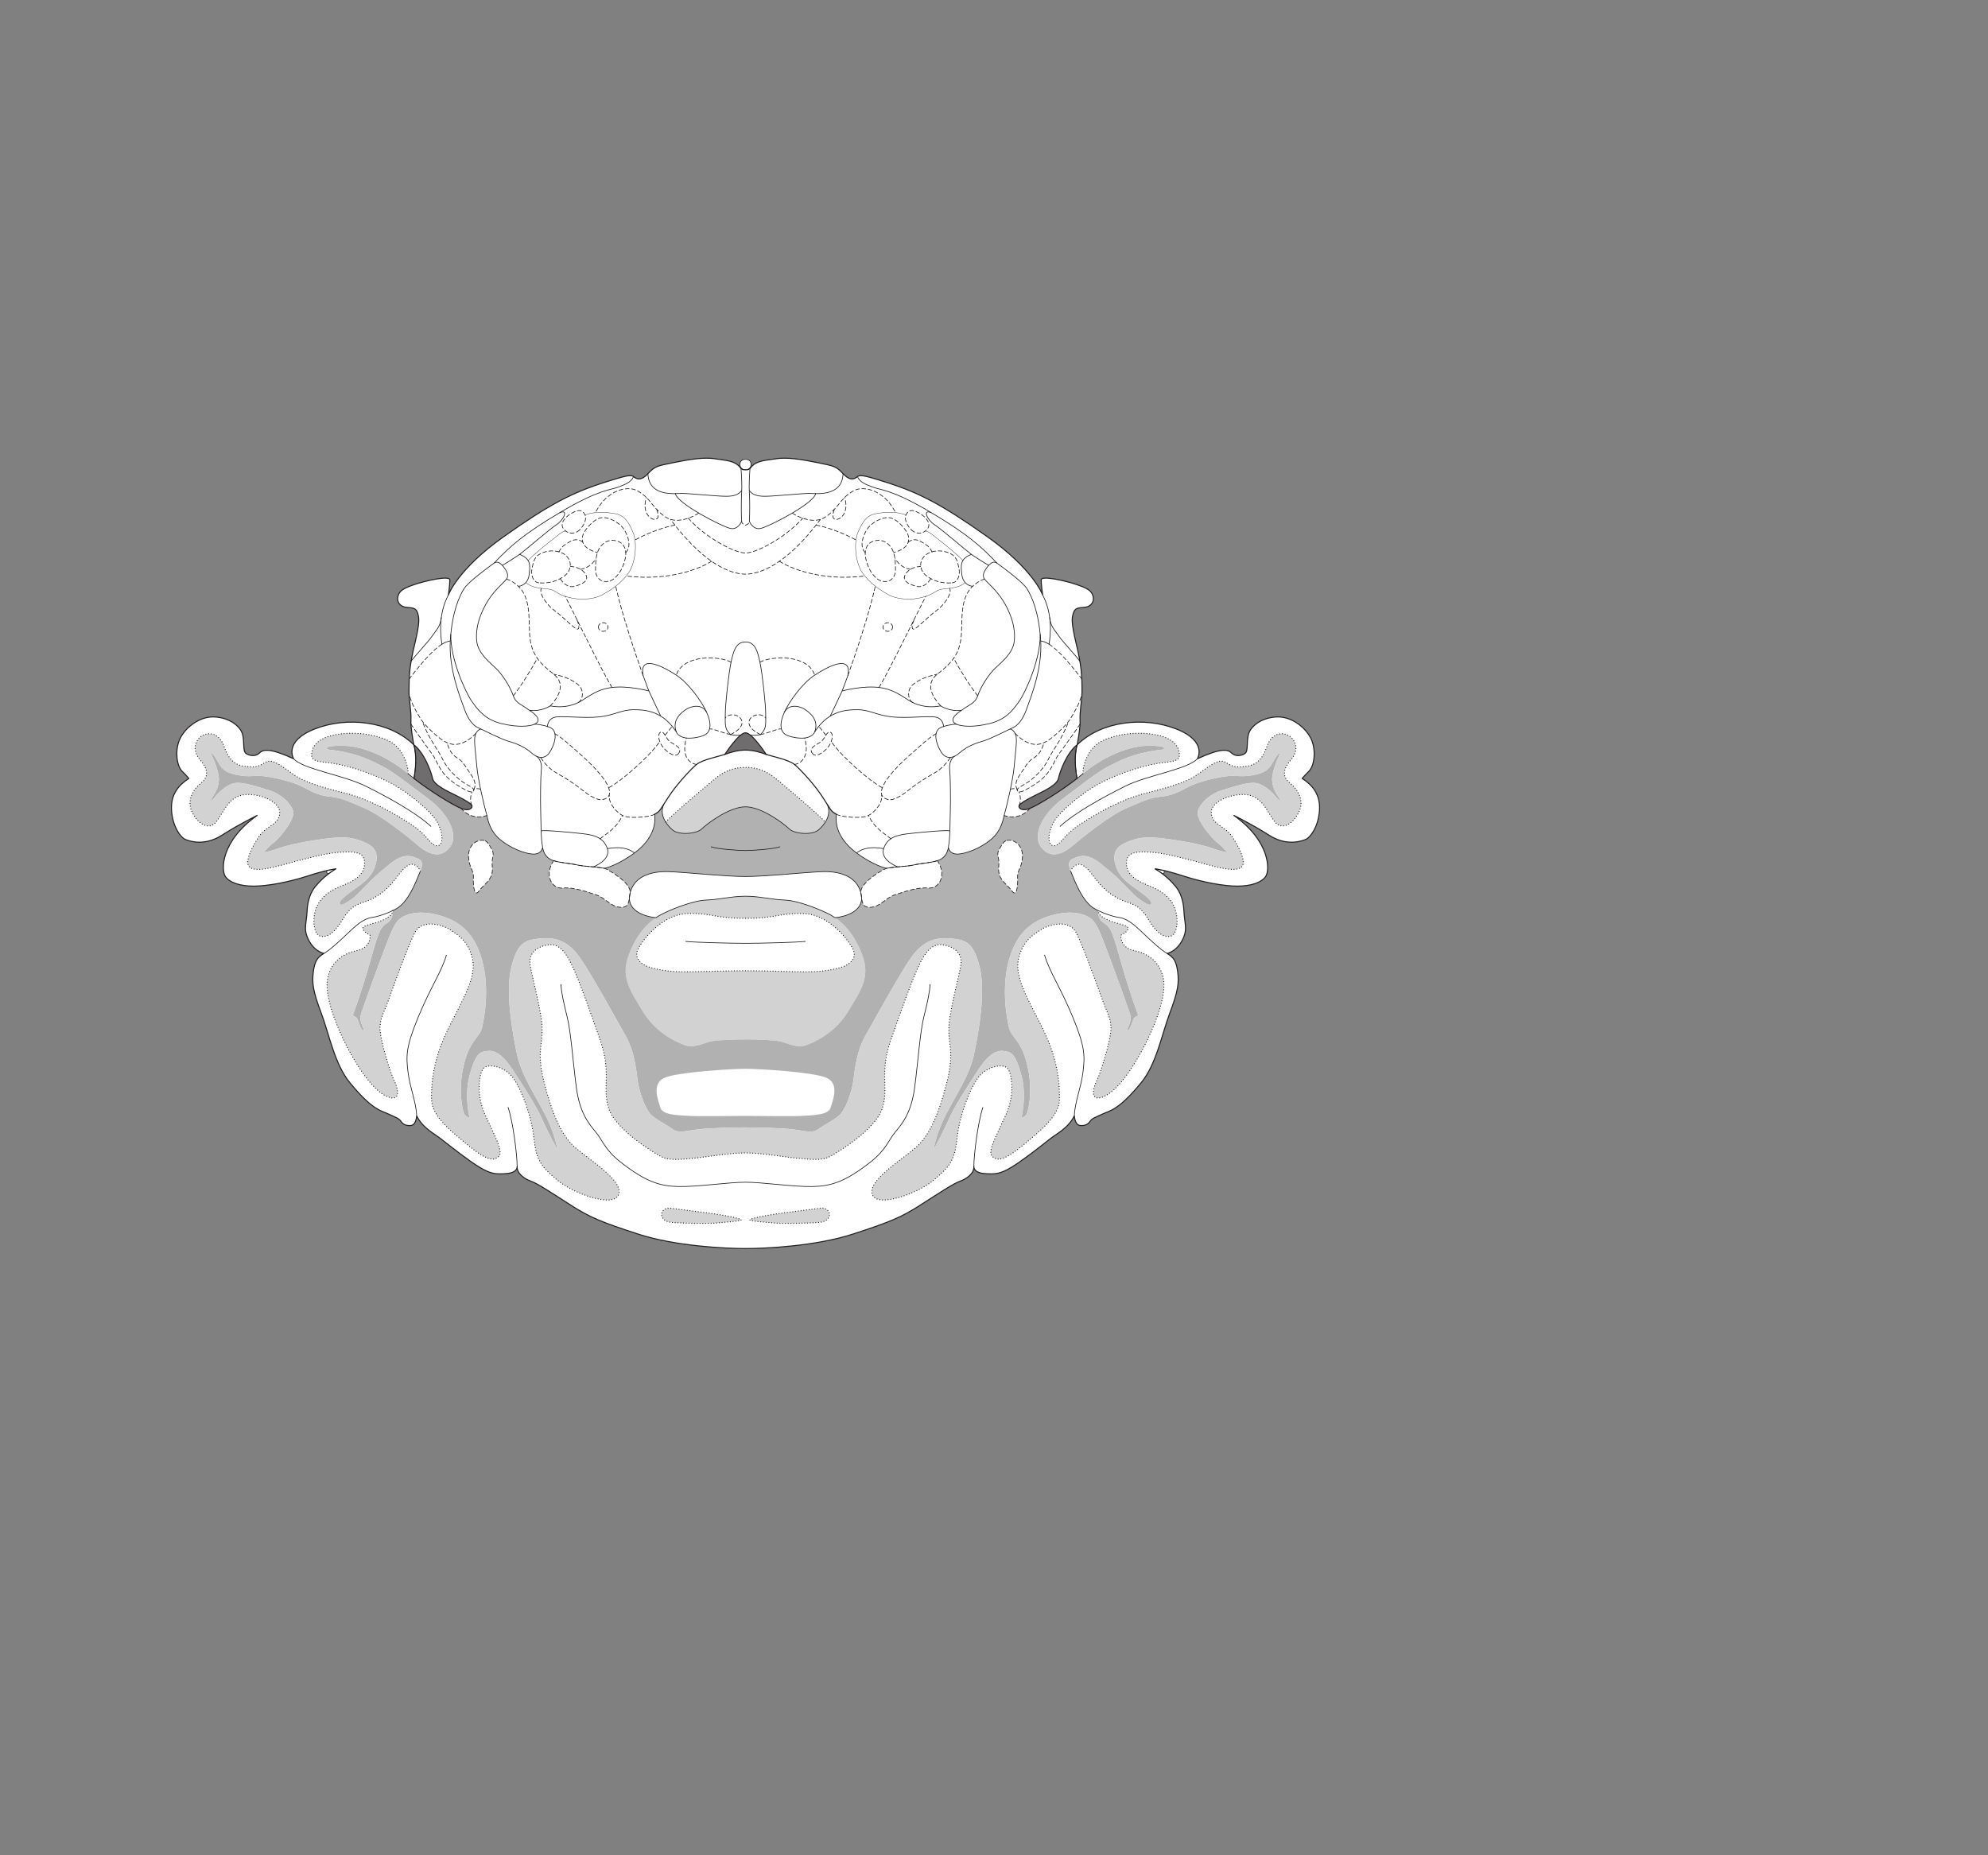 <?xml version="1.0" encoding="UTF-8" standalone="no"?>
<!-- Created with Inkscape (http://www.inkscape.org/) -->

<svg
   version="1.1"
   id="svg2"
   width="1440"
   height="1344"
   viewBox="0 0 1440 1344"
   xmlns="http://www.w3.org/2000/svg"
   xmlns:svg="http://www.w3.org/2000/svg">
  <rect x="0" y="0" width="1440" height="1344" fill="#808080" stroke="none"/>
  <defs
     id="defs6" />
  <g
     id="g8">
    <path
       d="m 237.228,630.54 c -1.329,0.65 -0.356,2.738 0.963,2.312 1.567,-1.182 3.271,-2.344 5.131,-3.459 0,0 -1.991,0.21 -6.094,1.147"
       style="fill:#ffffff;fill-opacity:1;fill-rule:nonzero;stroke:none;stroke-width:0.1"
       id="path668" />
    <path
       d="m 237.228,630.54 c -1.329,0.65 -0.356,2.738 0.963,2.312 1.567,-1.182 3.271,-2.344 5.131,-3.459 0,0 -1.991,0.21 -6.094,1.147 z"
       style="fill:none;stroke:#231f20;stroke-width:0.5;stroke-linecap:round;stroke-linejoin:round;stroke-miterlimit:4;stroke-dasharray:none;stroke-opacity:1"
       id="path670" />
    <path
       d="m 842.774,630.54 c 1.329,0.65 0.356,2.738 -0.963,2.312 -1.567,-1.182 -3.271,-2.344 -5.131,-3.459 0,0 1.991,0.21 6.094,1.147"
       style="fill:#ffffff;fill-opacity:1;fill-rule:nonzero;stroke:none;stroke-width:0.1"
       id="path672" />
    <path
       d="m 842.774,630.54 c 1.329,0.65 0.356,2.738 -0.963,2.312 -1.567,-1.182 -3.271,-2.344 -5.131,-3.459 0,0 1.991,0.21 6.094,1.147 z"
       style="fill:none;stroke:#231f20;stroke-width:0.5;stroke-linecap:round;stroke-linejoin:round;stroke-miterlimit:4;stroke-dasharray:none;stroke-opacity:1"
       id="path674" />
    <path
       d="m 540.002,340.374 c -5.05,0 -5.747,-7.658 0,-7.658 5.745,0 5.048,7.658 0,7.658"
       style="fill:#ffffff;fill-opacity:1;fill-rule:nonzero;stroke:none;stroke-width:0.1"
       id="path676" />
    <path
       d="m 540.002,340.374 c -5.05,0 -5.747,-7.658 0,-7.658 5.745,0 5.048,7.658 0,7.658 z"
       style="fill:none;stroke:#231f20;stroke-width:0.5;stroke-linecap:round;stroke-linejoin:round;stroke-miterlimit:4;stroke-dasharray:none;stroke-opacity:1"
       id="path678" />
    <path
       d="m 540.002,340.374 c -2.55,0 -2.897,-0.514 -4.179,-2.089 -3.83,-4.701 -10.273,-4.701 -17.759,-5.919 -7.935,-1.293 -18.456,0.347 -30.295,2.785 -11.84,2.437 -13.232,2.437 -18.455,8.009 -5.224,5.571 -8.357,3.831 -10.447,2.09 -2.089,-1.742 -7.87,0.067 -19.848,3.83 -24.375,7.661 -40.741,16.017 -74.17,39.696 -33.429,23.679 -40.045,42.134 -40.045,42.134 0,0 1.045,-7.313 1.045,-10.794 0,-3.483 -18.107,0.696 -26.116,3.481 -8.009,2.786 -10.446,4.527 -11.491,8.358 -1.045,3.83 1.392,7.661 6.267,8.008 4.875,0.349 6.965,0.697 8.01,4.179 1.044,3.482 1.74,6.268 -2.09,22.286 -3.83,16.018 -4.179,22.634 -4.179,34.822 0,5.582 1.742,14.624 1.393,20.196 -0.348,5.571 2.09,18.107 2.09,18.107 -17.759,-17.411 -48.75,-20.545 -71.733,-11.491 -22.982,9.054 -15.321,21.59 -15.321,21.59 -16.715,-7.661 -21.937,-6.965 -24.723,-4.179 -2.786,2.785 -7.313,2.089 -9.75,0.348 -2.438,-1.741 -1.044,-7.66 -2.438,-13.58 -1.392,-5.92 -9.401,-12.536 -20.892,-12.884 -11.492,-0.349 -21.938,9.054 -25.072,17.062 -3.134,8.009 -1.741,18.455 2.089,22.286 3.83,3.831 4.875,5.223 4.875,5.223 -6.964,4.527 -13.232,11.143 -12.535,22.983 0.696,11.839 6.615,19.847 10.098,21.241 3.482,1.392 13.928,4.875 26.464,-3.135 12.536,-8.009 25.419,-14.276 25.419,-14.276 -26.464,18.803 -26.115,39.696 -22.981,44.223 3.134,4.527 10.794,6.964 20.544,6.964 9.75,0 25.072,-2.785 39,-7.312 13.929,-4.527 20.545,-5.223 20.545,-5.223 -6.964,4.178 -11.839,9.053 -14.973,12.884 -3.135,3.83 -5.572,9.75 -5.92,17.759 -0.348,8.008 -2.437,12.187 0,18.455 4.195,10.788 12.188,12.187 12.188,12.187 -4.527,2.786 -6.617,5.224 -7.661,13.233 -1.044,8.008 -0.348,13.928 5.572,29.598 5.919,15.669 9.75,37.259 20.892,50.839 16.351,19.928 22.634,20.196 27.858,22.634 5.222,2.437 7.66,3.134 9.053,5.224 1.393,2.088 3.482,3.482 7.312,3.133 3.831,-0.348 4.179,-6.964 4.179,-6.964 4.527,9.054 12.885,12.884 18.107,17.063 5.224,4.179 19.849,15.669 27.509,20.196 7.661,4.527 11.144,5.223 19.5,4.527 8.357,-0.697 7.661,-5.223 7.661,-5.223 -0.349,5.223 5.224,9.054 10.099,10.794 4.875,1.741 15.321,8.706 28.901,17.411 13.58,8.705 21.938,12.188 48.75,20.893 26.813,8.706 63.027,10.447 77.653,10.447 14.624,0 50.838,-1.741 77.651,-10.447 26.812,-8.705 35.17,-12.188 48.75,-20.893 13.581,-8.705 24.027,-15.67 28.902,-17.411 4.875,-1.74 10.447,-5.571 10.098,-10.794 0,0 -0.696,4.526 7.661,5.223 8.357,0.696 11.84,0 19.5,-4.527 7.661,-4.527 22.286,-16.017 27.509,-20.196 5.223,-4.179 13.581,-8.009 18.107,-17.063 0,0 0.349,6.616 4.179,6.964 3.83,0.349 5.92,-1.045 7.312,-3.133 1.393,-2.09 3.831,-2.787 9.054,-5.224 5.223,-2.438 11.506,-2.706 27.857,-22.634 11.143,-13.58 14.973,-35.17 20.893,-50.839 5.92,-15.67 6.616,-21.59 5.571,-29.598 -1.044,-8.009 -3.133,-10.447 -7.661,-13.233 0,0 7.993,-1.399 12.189,-12.187 2.437,-6.268 0.347,-10.447 0,-18.455 -0.349,-8.009 -2.786,-13.929 -5.92,-17.759 -3.134,-3.831 -8.009,-8.706 -14.974,-12.884 0,0 6.616,0.696 20.545,5.223 13.929,4.527 29.25,7.312 39,7.312 9.75,0 17.411,-2.437 20.545,-6.964 3.134,-4.527 3.482,-25.42 -22.982,-44.223 0,0 12.883,6.267 25.42,14.276 12.535,8.01 22.982,4.527 26.463,3.135 3.483,-1.394 9.403,-9.402 10.099,-21.241 0.696,-11.84 -5.571,-18.456 -12.536,-22.983 0,0 1.045,-1.392 4.875,-5.223 3.831,-3.831 5.223,-14.277 2.09,-22.286 -3.134,-8.008 -13.581,-17.411 -25.072,-17.062 -11.491,0.348 -19.501,6.964 -20.893,12.884 -1.393,5.92 0,11.839 -2.438,13.58 -2.437,1.741 -6.964,2.437 -9.75,-0.348 -2.785,-2.786 -8.008,-3.482 -24.722,4.179 0,0 7.66,-12.536 -15.322,-21.59 -22.982,-9.054 -53.973,-5.92 -71.733,11.491 0,0 2.438,-12.536 2.09,-18.107 -0.349,-5.572 1.393,-14.614 1.393,-20.196 0,-12.188 -0.348,-18.804 -4.179,-34.822 -3.83,-16.018 -3.134,-18.804 -2.089,-22.286 1.045,-3.482 3.134,-3.83 8.009,-4.179 4.875,-0.347 7.312,-4.178 6.267,-8.008 -1.044,-3.831 -3.481,-5.572 -11.491,-8.358 -8.009,-2.785 -26.115,-6.964 -26.115,-3.481 0,3.481 1.044,10.794 1.044,10.794 0,0 -6.616,-18.455 -40.045,-42.134 -33.428,-23.679 -49.794,-32.035 -74.169,-39.696 -11.979,-3.763 -17.76,-5.572 -19.849,-3.83 -2.089,1.741 -5.223,3.481 -10.446,-2.09 -5.224,-5.572 -6.616,-5.572 -18.455,-8.009 -11.84,-2.438 -22.361,-4.078 -30.295,-2.785 -7.487,1.218 -13.929,1.218 -17.759,5.919 -1.281,1.575 -1.63,2.089 -4.178,2.089"
       style="fill:#ffffff;fill-opacity:1;fill-rule:nonzero;stroke:none;stroke-width:0.1"
       id="path680" />
    <path
       d="m 540.002,340.374 c -2.55,0 -2.897,-0.514 -4.179,-2.089 -3.83,-4.701 -10.273,-4.701 -17.759,-5.919 -7.935,-1.293 -18.456,0.347 -30.295,2.785 -11.84,2.437 -13.232,2.437 -18.455,8.009 -5.224,5.571 -8.357,3.831 -10.447,2.09 -2.089,-1.742 -7.87,0.067 -19.848,3.83 -24.375,7.661 -40.741,16.017 -74.17,39.696 -33.429,23.679 -40.045,42.134 -40.045,42.134 0,0 1.045,-7.313 1.045,-10.794 0,-3.483 -18.107,0.696 -26.116,3.481 -8.009,2.786 -10.446,4.527 -11.491,8.358 -1.045,3.83 1.392,7.661 6.267,8.008 4.875,0.349 6.965,0.697 8.01,4.179 1.044,3.482 1.74,6.268 -2.09,22.286 -3.83,16.018 -4.179,22.634 -4.179,34.822 0,5.582 1.742,14.624 1.393,20.196 -0.348,5.571 2.09,18.107 2.09,18.107 -17.759,-17.411 -48.75,-20.545 -71.733,-11.491 -22.982,9.054 -15.321,21.59 -15.321,21.59 -16.715,-7.661 -21.937,-6.965 -24.723,-4.179 -2.786,2.785 -7.313,2.089 -9.75,0.348 -2.438,-1.741 -1.044,-7.66 -2.438,-13.58 -1.392,-5.92 -9.401,-12.536 -20.892,-12.884 -11.492,-0.349 -21.938,9.054 -25.072,17.062 -3.134,8.009 -1.741,18.455 2.089,22.286 3.83,3.831 4.875,5.223 4.875,5.223 -6.964,4.527 -13.232,11.143 -12.535,22.983 0.696,11.839 6.615,19.847 10.098,21.241 3.482,1.392 13.928,4.875 26.464,-3.135 12.536,-8.009 25.419,-14.276 25.419,-14.276 -26.464,18.803 -26.115,39.696 -22.981,44.223 3.134,4.527 10.794,6.964 20.544,6.964 9.75,0 25.072,-2.785 39,-7.312 13.929,-4.527 20.545,-5.223 20.545,-5.223 -6.964,4.178 -11.839,9.053 -14.973,12.884 -3.135,3.83 -5.572,9.75 -5.92,17.759 -0.348,8.008 -2.437,12.187 0,18.455 4.195,10.788 12.188,12.187 12.188,12.187 -4.527,2.786 -6.617,5.224 -7.661,13.233 -1.044,8.008 -0.348,13.928 5.572,29.598 5.919,15.669 9.75,37.259 20.892,50.839 16.351,19.928 22.634,20.196 27.858,22.634 5.222,2.437 7.66,3.134 9.053,5.224 1.393,2.088 3.482,3.482 7.312,3.133 3.831,-0.348 4.179,-6.964 4.179,-6.964 4.527,9.054 12.885,12.884 18.107,17.063 5.224,4.179 19.849,15.669 27.509,20.196 7.661,4.527 11.144,5.223 19.5,4.527 8.357,-0.697 7.661,-5.223 7.661,-5.223 -0.349,5.223 5.224,9.054 10.099,10.794 4.875,1.741 15.321,8.706 28.901,17.411 13.58,8.705 21.938,12.188 48.75,20.893 26.813,8.706 63.027,10.447 77.653,10.447 14.624,0 50.838,-1.741 77.651,-10.447 26.812,-8.705 35.17,-12.188 48.75,-20.893 13.581,-8.705 24.027,-15.67 28.902,-17.411 4.875,-1.74 10.447,-5.571 10.098,-10.794 0,0 -0.696,4.526 7.661,5.223 8.357,0.696 11.84,0 19.5,-4.527 7.661,-4.527 22.286,-16.017 27.509,-20.196 5.223,-4.179 13.581,-8.009 18.107,-17.063 0,0 0.349,6.616 4.179,6.964 3.83,0.349 5.92,-1.045 7.312,-3.133 1.393,-2.09 3.831,-2.787 9.054,-5.224 5.223,-2.438 11.506,-2.706 27.857,-22.634 11.143,-13.58 14.973,-35.17 20.893,-50.839 5.92,-15.67 6.616,-21.59 5.571,-29.598 -1.044,-8.009 -3.133,-10.447 -7.661,-13.233 0,0 7.993,-1.399 12.189,-12.187 2.437,-6.268 0.347,-10.447 0,-18.455 -0.349,-8.009 -2.786,-13.929 -5.92,-17.759 -3.134,-3.831 -8.009,-8.706 -14.974,-12.884 0,0 6.616,0.696 20.545,5.223 13.929,4.527 29.25,7.312 39,7.312 9.75,0 17.411,-2.437 20.545,-6.964 3.134,-4.527 3.482,-25.42 -22.982,-44.223 0,0 12.883,6.267 25.42,14.276 12.535,8.01 22.982,4.527 26.463,3.135 3.483,-1.394 9.403,-9.402 10.099,-21.241 0.696,-11.84 -5.571,-18.456 -12.536,-22.983 0,0 1.045,-1.392 4.875,-5.223 3.831,-3.831 5.223,-14.277 2.09,-22.286 -3.134,-8.008 -13.581,-17.411 -25.072,-17.062 -11.491,0.348 -19.501,6.964 -20.893,12.884 -1.393,5.92 0,11.839 -2.438,13.58 -2.437,1.741 -6.964,2.437 -9.75,-0.348 -2.785,-2.786 -8.008,-3.482 -24.722,4.179 0,0 7.66,-12.536 -15.322,-21.59 -22.982,-9.054 -53.973,-5.92 -71.733,11.491 0,0 2.438,-12.536 2.09,-18.107 -0.349,-5.572 1.393,-14.614 1.393,-20.196 0,-12.188 -0.348,-18.804 -4.179,-34.822 -3.83,-16.018 -3.134,-18.804 -2.089,-22.286 1.045,-3.482 3.134,-3.83 8.009,-4.179 4.875,-0.347 7.312,-4.178 6.267,-8.008 -1.044,-3.831 -3.481,-5.572 -11.491,-8.358 -8.009,-2.785 -26.115,-6.964 -26.115,-3.481 0,3.481 1.044,10.794 1.044,10.794 0,0 -6.616,-18.455 -40.045,-42.134 -33.428,-23.679 -49.794,-32.035 -74.169,-39.696 -11.979,-3.763 -17.76,-5.572 -19.849,-3.83 -2.089,1.741 -5.223,3.481 -10.446,-2.09 -5.224,-5.572 -6.616,-5.572 -18.455,-8.009 -11.84,-2.438 -22.361,-4.078 -30.295,-2.785 -7.487,1.218 -13.929,1.218 -17.759,5.919 -1.281,1.575 -1.63,2.089 -4.178,2.089 z"
       style="fill:none;stroke:#231f20;stroke-width:0.75;stroke-linecap:round;stroke-linejoin:round;stroke-miterlimit:4;stroke-dasharray:none;stroke-opacity:1"
       id="path682" />
    <path
       d="m 614.519,732.464 c -9.401,15.67 -24.026,22.286 -30.643,24.724 -6.616,2.437 -13.928,-1.741 -18.803,-2.786 -4.875,-1.045 -17.411,-1.393 -25.071,-1.393 -7.662,0 -20.197,0.348 -25.072,1.393 -4.875,1.045 -12.188,5.223 -18.804,2.786 -6.616,-2.438 -21.241,-9.054 -30.643,-24.724 -9.401,-15.67 -16.25,-24.955 -9.75,-41.437 6.999,-17.745 16.366,-24.724 22.634,-28.206 6.268,-3.482 23.331,-10.447 33.081,-10.794 9.75,-0.349 18.455,-2.786 28.554,-2.786 10.097,0 18.803,2.437 28.553,2.786 9.75,0.347 26.813,7.312 33.08,10.794 6.268,3.482 15.636,10.461 22.634,28.206 6.501,16.482 -0.348,25.767 -9.75,41.437 z m 4.179,-42.482 c -0.696,-4.875 -16.714,-27.831 -36.911,-28.205 -18.804,-0.349 -18.455,3.481 -41.785,3.481 -23.332,0 -22.983,-3.83 -41.787,-3.481 -20.196,0.374 -36.214,23.33 -36.911,28.205 -0.696,4.875 2.786,7.661 5.92,9.402 3.134,1.74 13.233,4.178 23.679,4.527 10.446,0.348 34.473,-0.697 49.099,-0.697 14.624,0 38.651,1.045 49.097,0.697 10.447,-0.349 20.545,-2.787 23.679,-4.527 3.134,-1.741 6.616,-4.527 5.92,-9.402"
       style="fill:#d3d2d2;fill-opacity:1;fill-rule:nonzero;stroke:none;stroke-width:0.1"
       id="path684" />
    <path
       d="m 921.645,561.839 c -0.696,4.178 0.348,9.402 3.83,14.625 3.483,5.223 1.393,4.178 -1.045,1.044 -2.437,-3.134 -8.009,-8.705 -13.928,-10.097 -5.92,-1.394 -17.759,2.785 -25.768,5.222 -8.009,2.438 -15.321,9.054 -17.063,14.974 -1.741,5.92 10.447,20.196 14.278,22.982 3.83,2.785 6.964,6.964 6.964,6.964 0,0 -5.572,-1.045 -10.099,-2.785 -4.526,-1.741 -15.321,-4.527 -32.732,-6.965 -17.411,-2.437 -22.982,-0.696 -30.991,2.786 -8.009,3.482 -9.402,9.402 -6.616,17.411 2.785,8.008 9.401,12.187 14.625,16.018 5.223,3.83 11.839,8.356 10.795,10.794 -1.045,2.438 -7.661,-2.785 -10.099,-4.526 -2.437,-1.742 -12.564,-12.85 -17.062,-16.715 -5.034,-4.325 1.741,1.393 -8.705,-7.313 -10.447,-8.705 -15.67,-6.267 -20.894,-4.177 -3.67,1.467 -3.179,4.902 -1.697,8.82 0.494,1.306 1.104,2.726 1.697,4.063 8.358,20.893 14.974,22.982 18.456,24.723 0,0 -1.045,5.92 4.179,9.054 5.223,3.133 6.615,8.357 12.535,29.25 5.92,20.893 12.188,37.607 12.188,37.607 0,0 -2.785,1.045 -3.483,2.786 -0.696,1.74 -2.785,8.705 -4.178,8.009 -1.393,-0.696 3.482,-5.571 1.741,-11.491 -1.741,-5.92 -14.625,-41.09 -17.759,-49.099 -3.134,-8.009 -6.268,-17.062 -10.446,-20.196 -4.179,-3.134 -12.536,-6.616 -27.509,-2.786 -14.974,3.831 -26.465,12.536 -32.036,32.732 -5.571,20.197 -1.741,41.09 0,48.75 1.741,7.661 8.706,8.358 13.232,27.161 4.527,18.804 0.697,33.429 -0.348,35.518 -1.044,2.09 -3.831,2.786 -3.831,2.786 0,0 4.016,-15.759 0,-30.643 -3.946,-14.625 -6.963,-16.714 -10.794,-17.411 -3.83,-0.696 -10.098,-2.437 -20.197,12.884 -10.097,15.321 -17.87,27.742 -21.589,36.215 -3.864,8.803 -11.143,22.285 -11.143,22.285 0,0 1.741,-11.955 9.402,-26.464 8.006,-15.164 17.063,-28.553 20.197,-43.875 3.133,-15.321 8.357,-43.875 3.83,-62.331 -4.527,-18.455 -10.794,-19.5 -20.544,-20.544 -9.75,-1.045 -19.849,0.697 -28.903,13.58 -9.053,12.884 -28.205,48.054 -33.428,57.108 -5.223,9.053 -7.313,21.241 -8.358,30.642 -1.044,9.402 -5.919,22.983 -10.446,26.813 -4.527,3.83 -10.446,6.616 -15.321,10.098 -4.875,3.482 -11.839,0.348 -21.938,-0.348 -10.099,-0.696 -19.5,-1.045 -30.642,-1.045 -11.144,0 -20.545,0.349 -30.644,1.045 -10.098,0.696 -17.063,3.83 -21.938,0.348 -4.875,-3.482 -10.794,-6.268 -15.321,-10.098 -4.526,-3.83 -9.401,-17.411 -10.446,-26.813 -1.045,-9.401 -3.134,-21.589 -8.358,-30.642 -5.222,-9.054 -24.375,-44.224 -33.428,-57.108 -9.054,-12.883 -19.152,-14.625 -28.902,-13.58 -9.75,1.044 -16.017,2.089 -20.545,20.544 -4.526,18.456 0.697,47.01 3.83,62.331 3.135,15.322 12.191,28.711 20.198,43.875 7.66,14.509 9.401,26.464 9.401,26.464 0,0 -7.278,-13.482 -11.142,-22.285 -3.719,-8.473 -11.492,-20.894 -21.59,-36.215 -10.098,-15.321 -16.367,-13.58 -20.197,-12.884 -3.83,0.697 -6.848,2.786 -10.794,17.411 -4.015,14.884 0,30.643 0,30.643 0,0 -2.786,-0.696 -3.831,-2.786 -1.045,-2.089 -4.875,-16.714 -0.348,-35.518 4.527,-18.803 11.491,-19.5 13.232,-27.161 1.741,-7.66 5.571,-28.553 0,-48.75 -5.571,-20.196 -17.062,-28.901 -32.035,-32.732 -14.974,-3.83 -23.331,-0.348 -27.51,2.786 -4.178,3.134 -7.312,12.187 -10.446,20.196 -3.134,8.009 -16.018,43.179 -17.759,49.099 -1.741,5.92 3.134,10.795 1.741,11.491 -1.392,0.696 -3.482,-6.269 -4.178,-8.009 -0.697,-1.741 -3.483,-2.786 -3.483,-2.786 0,0 6.269,-16.714 12.188,-37.607 5.92,-20.893 7.312,-26.117 12.536,-29.25 5.223,-3.134 4.179,-9.054 4.179,-9.054 3.481,-1.741 10.097,-3.83 18.455,-24.723 0.594,-1.337 1.204,-2.757 1.697,-4.063 1.483,-3.918 1.973,-7.353 -1.697,-8.82 -5.224,-2.09 -10.447,-4.528 -20.893,4.177 -10.446,8.706 -3.672,2.988 -8.706,7.313 -4.498,3.865 -14.625,14.973 -17.062,16.715 -2.438,1.741 -9.053,6.964 -10.098,4.526 -1.045,-2.438 5.571,-6.964 10.795,-10.794 5.223,-3.831 11.839,-8.01 14.625,-16.018 2.785,-8.009 1.392,-13.929 -6.616,-17.411 -8.009,-3.482 -13.581,-5.223 -30.992,-2.786 -17.411,2.438 -28.206,5.224 -32.732,6.965 -4.526,1.74 -10.099,2.785 -10.099,2.785 0,0 3.135,-4.179 6.965,-6.964 3.83,-2.786 16.018,-17.062 14.277,-22.982 -1.742,-5.92 -9.054,-12.536 -17.063,-14.974 -8.009,-2.437 -19.848,-6.616 -25.768,-5.222 -5.919,1.392 -11.491,6.963 -13.928,10.097 -2.438,3.134 -4.527,4.179 -1.045,-1.044 3.482,-5.223 4.527,-10.447 3.831,-14.625 -0.697,-4.178 -2.786,-10.098 -4.179,-12.884 -1.393,-2.786 -1.741,-5.572 1.741,-0.348 3.482,5.223 3.83,10.098 14.625,12.535 10.794,2.438 13.232,0 22.634,1.394 9.402,1.392 20.893,4.526 27.16,8.008 6.269,3.483 11.492,5.92 19.153,6.617 7.661,0.696 12.536,3.133 24.723,8.356 12.188,5.224 32.384,21.59 37.607,26.116 5.223,4.528 15.915,12.636 24.027,2.09 6.964,-9.054 -1.741,-24.723 -15.321,-34.821 -13.581,-10.099 -25.769,-19.849 -32.733,-23.331 -6.964,-3.482 -17.882,-10.139 -39.696,-12.535 -1.56,-0.172 -4.875,-3.134 11.143,-2.786 16.017,0.348 34.473,10.098 46.312,20.196 11.84,10.098 32.036,22.634 38.304,25.071 8.357,9.75 18.804,5.224 18.804,5.224 1.045,4.875 2.785,11.142 8.357,16.366 5.571,5.224 15.669,10.446 23.679,11.491 8.009,1.045 8.356,-4.875 8.356,-4.875 1.045,8.358 8.009,9.75 8.009,9.75 -6.964,10.098 -1.74,20.545 6.616,19.848 8.358,-0.697 17.411,2.786 24.028,4.875 6.616,2.09 10.794,8.706 17.41,9.054 5.313,0.28 6.134,-2.14 6.791,-6.666 -0.09,10.407 13.094,13.665 19.245,14.206 h 0.003 c -5.984,4.02 -13.537,11.314 -19.423,26.237 -6.5,16.482 0.349,25.767 9.75,41.437 9.402,15.67 24.027,22.286 30.643,24.724 6.616,2.437 13.929,-1.741 18.804,-2.786 4.875,-1.045 17.41,-1.393 25.072,-1.393 7.66,0 20.196,0.348 25.071,1.393 4.875,1.045 12.187,5.223 18.803,2.786 6.617,-2.438 21.242,-9.054 30.643,-24.724 9.402,-15.67 16.251,-24.955 9.75,-41.437 -5.886,-14.923 -13.438,-22.217 -19.422,-26.237 h 0.002 c 6.151,-0.541 19.336,-3.799 19.246,-14.206 0.655,4.526 1.478,6.946 6.79,6.666 6.617,-0.348 10.795,-6.964 17.411,-9.054 6.617,-2.089 15.669,-5.572 24.027,-4.875 8.357,0.697 13.58,-9.75 6.616,-19.848 0,0 6.964,-1.392 8.009,-9.75 0,0 0.348,5.92 8.357,4.875 8.009,-1.045 18.108,-6.267 23.679,-11.491 5.571,-5.224 7.312,-11.491 8.357,-16.366 0,0 10.447,4.526 18.803,-5.224 6.269,-2.437 26.465,-14.973 38.304,-25.071 11.84,-10.098 30.295,-19.848 46.312,-20.196 16.019,-0.348 12.703,2.614 11.144,2.786 -21.815,2.396 -32.733,9.053 -39.696,12.535 -6.965,3.482 -19.153,13.232 -32.733,23.331 -13.581,10.098 -22.286,25.767 -15.321,34.821 8.112,10.546 18.803,2.438 24.026,-2.09 5.224,-4.526 25.42,-20.892 37.608,-26.116 12.187,-5.223 17.062,-7.66 24.722,-8.356 7.661,-0.697 12.885,-3.134 19.153,-6.617 6.267,-3.482 17.758,-6.616 27.161,-8.008 9.401,-1.394 11.839,1.044 22.634,-1.394 10.794,-2.437 11.142,-7.312 14.624,-12.535 3.483,-5.224 3.134,-2.438 1.742,0.348 -1.394,2.786 -3.483,8.706 -4.179,12.884 z M 598.444,780.691 c -10.098,-4.179 -49.389,-6.441 -58.442,-6.441 -9.054,0 -48.345,2.262 -58.444,6.441 -9.823,4.064 -4.932,16.193 -3.191,21.765 1.741,5.571 13.622,5.425 20.893,5.919 6.638,0.451 29.598,0 40.742,0 11.142,0 34.102,0.451 40.741,0 7.271,-0.494 19.151,-0.348 20.892,-5.919 1.741,-5.572 6.633,-17.701 -3.191,-21.765"
       style="fill:#b2b1b1;fill-opacity:1;fill-rule:nonzero;stroke:none;stroke-width:0.1"
       id="path686" />
    <path
       d="m 623.579,646.888 c 0.013,0.089 0.024,0.172 0.036,0.26 -2.729,-11.824 -14.491,-16.337 -28.902,-15.666 -14.973,0.696 -39.739,3.482 -54.711,3.482 -14.974,0 -39.74,-2.786 -54.712,-3.482 -14.411,-0.671 -26.174,3.842 -28.903,15.666 0.013,-0.088 0.024,-0.171 0.037,-0.26 1.039,-6.879 -14.271,-16.102 -18.45,-17.844 0,0 9.402,-2.088 21.59,-11.142 12.187,-9.054 15.669,-19.152 14.625,-27.858 l -0.019,-0.16 c 0.878,-0.452 1.606,-0.974 2.456,-1.581 1.169,-0.835 2.425,-2.803 4.18,-5.615 l 0.059,0.044 c -3.483,6.964 1.333,14.276 6.208,18.455 4.875,4.179 17.759,2.786 21.241,-0.696 3.481,-3.483 19.848,-16.018 31.688,-16.018 11.838,0 28.205,12.535 31.687,16.018 3.481,3.482 16.366,4.875 21.241,0.696 4.875,-4.179 9.69,-11.491 6.208,-18.455 l 0.059,-0.044 c 1.754,2.812 3.01,4.78 4.179,5.615 0.85,0.607 1.579,1.129 2.456,1.581 l -0.018,0.16 c -1.045,8.706 2.438,18.804 14.625,27.858 12.187,9.054 21.589,11.142 21.589,11.142 -4.179,1.742 -19.489,10.965 -18.449,17.844"
       style="fill:#b2b1b1;fill-opacity:1;fill-rule:nonzero;stroke:none;stroke-width:0.1"
       id="path688" />
    <path
       d="m 828.323,758.928 c -7.66,14.625 -18.803,31.34 -28.902,35.519 -10.098,4.178 -7.893,-5.804 -4.875,-11.84 3.046,-6.091 9.402,-27.509 10.099,-35.866 0.696,-8.357 -2.786,-13.232 -5.572,-20.893 -2.785,-7.661 -13.928,-39.348 -19.5,-50.142 -5.571,-10.795 -21.241,-5.224 -25.768,-2.09 -4.526,3.134 -12.884,7.312 -16.017,20.893 -3.134,13.58 6.964,29.25 17.758,51.188 10.795,21.937 12.188,39.696 11.839,51.187 -0.347,11.491 -13.231,21.938 -26.812,33.08 -13.58,11.143 -18.455,11.143 -21.938,7.661 -3.482,-3.482 3.483,-15.669 10.099,-30.294 6.616,-14.625 4.179,-29.947 1.045,-33.429 -3.135,-3.483 -14.626,-1.741 -20.894,6.267 -6.267,8.009 -13.928,27.858 -15.67,44.573 -1.74,16.714 -5.919,20.892 -17.062,30.294 -11.143,9.402 -40.393,20.196 -44.223,10.446 -3.831,-9.75 19.848,-24.375 30.991,-33.776 11.143,-9.402 17.759,-27.162 22.982,-47.706 5.223,-20.544 1.393,-26.116 1.393,-38.303 0,-12.188 7.313,-37.608 8.706,-46.661 1.392,-9.054 -5.572,-13.58 -13.581,-14.625 -8.008,-1.045 -13.232,6.963 -17.758,17.062 -4.528,10.099 -11.144,28.205 -19.501,52.233 -8.357,24.026 -1.044,34.821 -6.268,49.794 -5.223,14.973 -32.035,31.339 -37.955,34.473 -5.92,3.134 -15.67,1.741 -23.679,1.045 -8.008,-0.696 -25.767,-3.83 -37.258,-3.83 -11.492,0 -29.251,3.134 -37.26,3.83 -8.009,0.696 -17.759,2.089 -23.678,-1.045 -5.92,-3.134 -32.732,-19.5 -37.956,-34.473 -5.223,-14.973 2.09,-25.768 -6.268,-49.794 -8.357,-24.028 -14.973,-42.134 -19.5,-52.233 -4.527,-10.099 -9.75,-18.107 -17.758,-17.062 -8.009,1.045 -14.974,5.571 -13.582,14.625 1.394,9.053 8.707,34.473 8.707,46.661 0,12.187 -3.831,17.759 1.392,38.303 5.224,20.544 11.839,38.304 22.983,47.706 11.142,9.401 34.821,24.026 30.991,33.776 -3.831,9.75 -33.081,-1.044 -44.224,-10.446 -11.142,-9.402 -15.321,-13.58 -17.062,-30.294 -1.742,-16.715 -9.402,-36.564 -15.67,-44.573 -6.268,-8.008 -17.759,-9.75 -20.893,-6.267 -3.134,3.482 -5.571,18.804 1.045,33.429 6.615,14.625 13.58,26.812 10.098,30.294 -3.483,3.482 -8.358,3.482 -21.938,-7.661 -13.58,-11.142 -26.464,-21.589 -26.812,-33.08 -0.348,-11.491 1.045,-29.25 11.84,-51.187 10.793,-21.938 20.892,-37.608 17.758,-51.188 -3.133,-13.581 -11.491,-17.759 -16.018,-20.893 -4.527,-3.134 -20.197,-8.705 -25.768,2.09 -5.571,10.794 -16.714,42.481 -19.5,50.142 -2.786,7.661 -6.267,12.536 -5.571,20.893 0.696,8.357 7.053,29.775 10.098,35.866 3.018,6.036 5.223,16.018 -4.875,11.84 -10.098,-4.179 -21.241,-20.894 -28.902,-35.519 -7.661,-14.625 -17.062,-37.606 -14.276,-50.491 2.785,-12.884 12.535,-18.106 21.24,-19.848 8.706,-1.741 9.75,-8.705 9.402,-11.142 0,0 -5.223,-2.439 -5.223,-4.876 0,-2.438 8.357,-3.482 12.536,-5.223 4.179,-1.741 9.054,-3.83 9.054,-7.661 0,0 1.044,5.92 -4.179,9.054 -5.224,3.133 -6.616,8.357 -12.536,29.25 -5.919,20.893 -12.188,37.607 -12.188,37.607 0,0 2.786,1.045 3.483,2.786 0.696,1.74 2.786,8.705 4.178,8.009 1.393,-0.696 -3.482,-5.571 -1.741,-11.491 1.741,-5.92 14.625,-41.09 17.759,-49.099 3.134,-8.009 6.268,-17.062 10.446,-20.196 4.179,-3.134 12.536,-6.616 27.51,-2.786 14.973,3.831 26.464,12.536 32.035,32.732 5.571,20.197 1.741,41.09 0,48.75 -1.741,7.661 -8.705,8.358 -13.232,27.161 -4.527,18.804 -0.697,33.429 0.348,35.518 1.045,2.09 3.831,2.786 3.831,2.786 0,0 -4.015,-15.759 0,-30.643 3.946,-14.625 6.964,-16.714 10.794,-17.411 3.83,-0.696 10.099,-2.437 20.197,12.884 10.098,15.321 17.871,27.742 21.59,36.215 3.864,8.803 11.142,22.285 11.142,22.285 0,0 -1.741,-11.955 -9.401,-26.464 -8.007,-15.164 -17.063,-28.553 -20.198,-43.875 -3.133,-15.321 -8.356,-43.875 -3.83,-62.331 4.528,-18.455 10.795,-19.5 20.545,-20.544 9.75,-1.045 19.848,0.697 28.902,13.58 9.053,12.884 28.206,48.054 33.428,57.108 5.224,9.053 7.313,21.241 8.358,30.642 1.045,9.402 5.92,22.983 10.446,26.813 4.527,3.83 10.446,6.616 15.321,10.098 4.875,3.482 11.84,0.348 21.938,-0.348 10.099,-0.696 19.5,-1.045 30.644,-1.045 11.142,0 20.543,0.349 30.642,1.045 10.099,0.696 17.063,3.83 21.938,0.348 4.875,-3.482 10.794,-6.268 15.321,-10.098 4.527,-3.83 9.402,-17.411 10.446,-26.813 1.045,-9.401 3.135,-21.589 8.358,-30.642 5.223,-9.054 24.375,-44.224 33.428,-57.108 9.054,-12.883 19.153,-14.625 28.903,-13.58 9.75,1.044 16.017,2.089 20.544,20.544 4.527,18.456 -0.697,47.01 -3.83,62.331 -3.134,15.322 -12.191,28.711 -20.197,43.875 -7.661,14.509 -9.402,26.464 -9.402,26.464 0,0 7.279,-13.482 11.143,-22.285 3.719,-8.473 11.492,-20.894 21.589,-36.215 10.099,-15.321 16.367,-13.58 20.197,-12.884 3.831,0.697 6.848,2.786 10.794,17.411 4.016,14.884 0,30.643 0,30.643 0,0 2.787,-0.696 3.831,-2.786 1.045,-2.089 4.875,-16.714 0.348,-35.518 -4.526,-18.803 -11.491,-19.5 -13.232,-27.161 -1.741,-7.66 -5.571,-28.553 0,-48.75 5.571,-20.196 17.062,-28.901 32.036,-32.732 14.973,-3.83 23.33,-0.348 27.509,2.786 4.178,3.134 7.312,12.187 10.446,20.196 3.134,8.009 16.018,43.179 17.759,49.099 1.741,5.92 -3.134,10.795 -1.741,11.491 1.393,0.696 3.482,-6.269 4.178,-8.009 0.698,-1.741 3.483,-2.786 3.483,-2.786 0,0 -6.268,-16.714 -12.188,-37.607 -5.92,-20.893 -7.312,-26.117 -12.535,-29.25 -5.224,-3.134 -4.179,-9.054 -4.179,-9.054 0,3.831 4.875,5.92 9.054,7.661 4.178,1.741 12.535,2.785 12.535,5.223 0,2.437 -5.222,4.876 -5.222,4.876 -0.349,2.437 0.696,9.401 9.401,11.142 8.705,1.742 18.455,6.964 21.241,19.848 2.785,12.885 -6.616,35.866 -14.277,50.491"
       style="fill:#d3d2d2;fill-opacity:1;fill-rule:nonzero;stroke:none;stroke-width:0.1"
       id="path690" />
    <path
       d="m 784.448,560.446 c -0.348,-5.919 3.831,-18.107 12.536,-22.983 8.705,-4.875 23.679,-7.66 37.955,-5.571 14.277,2.09 18.456,8.358 19.152,12.885 0.697,4.526 0.348,6.615 -11.143,7.66 -11.49,1.045 -29.25,6.616 -43.527,13.58 -14.276,6.965 -31.687,21.59 -36.214,29.599 -4.527,8.008 -4.527,17.411 0.348,17.062 4.875,-0.347 6.268,-7.312 18.455,-15.321 12.188,-8.009 30.295,-18.455 48.75,-22.983 18.456,-4.526 29.251,-8.357 35.519,-12.535 6.267,-4.178 12.884,-10.098 17.759,-10.447 4.875,-0.348 5.92,4.527 14.276,4.179 8.357,-0.348 14.974,-2.089 19.152,-14.277 4.179,-12.187 13.233,-10.446 16.714,-8.008 3.483,2.437 7.661,9.401 0.697,17.41 -6.964,8.009 -4.875,13.232 -0.348,16.715 4.526,3.481 10.446,11.491 6.616,20.196 -3.83,8.705 -12.536,14.973 -18.107,7.312 -5.572,-7.661 -8.358,-16.366 -17.759,-18.803 -9.403,-2.438 -27.161,3.134 -27.858,11.839 -0.696,8.706 9.403,10.447 14.278,17.062 4.875,6.616 11.142,18.804 8.009,22.635 -3.134,3.83 -12.884,2.089 -25.42,-1.394 -12.536,-3.481 -29.599,-8.008 -38.304,-8.705 -8.705,-0.696 -18.804,-1.392 -19.849,5.571 -1.044,6.965 2.438,11.84 9.75,15.67 7.313,3.83 15.67,5.224 22.286,13.929 6.617,8.705 5.224,24.027 0,25.42 -5.223,1.393 -10.446,-2.437 -15.321,-10.447 -4.875,-8.009 -7.661,-11.49 -16.715,-14.277 -9.053,-2.786 -16.714,-9.05 -22.285,-16.364 -5.571,-7.314 -12.1,-16.833 -18.412,-6.154 -1.482,-3.918 -1.973,-7.353 1.697,-8.82 5.224,-2.09 10.447,-4.528 20.894,4.177 10.446,8.706 3.671,2.988 8.705,7.313 4.498,3.865 14.625,14.973 17.062,16.715 2.438,1.741 9.054,6.964 10.099,4.526 1.044,-2.438 -5.572,-6.964 -10.795,-10.794 -5.224,-3.831 -11.84,-8.01 -14.625,-16.018 -2.786,-8.009 -1.393,-13.929 6.616,-17.411 8.009,-3.482 13.58,-5.223 30.991,-2.786 17.411,2.438 28.206,5.224 32.732,6.965 4.527,1.74 10.099,2.785 10.099,2.785 0,0 -3.134,-4.179 -6.964,-6.964 -3.831,-2.786 -16.019,-17.062 -14.278,-22.982 1.742,-5.92 9.054,-12.536 17.063,-14.974 8.009,-2.437 19.848,-6.616 25.768,-5.222 5.919,1.392 11.491,6.963 13.928,10.097 2.438,3.134 4.528,4.179 1.045,-1.044 -3.482,-5.223 -4.526,-10.447 -3.83,-14.625 0.696,-4.178 2.785,-10.098 4.179,-12.884 1.392,-2.786 1.741,-5.572 -1.742,-0.348 -3.482,5.223 -3.83,10.098 -14.624,12.535 -10.795,2.438 -13.233,0 -22.634,1.394 -9.403,1.392 -20.894,4.526 -27.161,8.008 -6.268,3.483 -11.492,5.92 -19.153,6.617 -7.66,0.696 -12.535,3.133 -24.722,8.356 -12.188,5.224 -32.384,21.59 -37.608,26.116 -5.223,4.528 -15.914,12.636 -24.026,2.09 -6.965,-9.054 1.74,-24.723 15.321,-34.821 13.58,-10.099 25.768,-19.849 32.733,-23.331 6.963,-3.482 17.881,-10.139 39.696,-12.535 1.559,-0.172 4.875,-3.134 -11.144,-2.786 -16.017,0.348 -34.472,10.098 -46.312,20.196"
       style="fill:#d3d2d2;fill-opacity:1;fill-rule:nonzero;stroke:none;stroke-width:0.1"
       id="path692" />
    <path
       d="m 543.252,883.822 c -1.48,-0.672 9.981,-3.251 22.286,-4.875 12.303,-1.625 26.245,-3.442 29.017,-3.715 4.21,-0.414 6.037,2.321 6.268,4.179 0.231,1.857 -1.247,5.346 -6.5,6.036 -5.1,0.669 -28.554,1.16 -34.357,0.464 -5.805,-0.697 -14.161,-0.929 -16.714,-2.089"
       style="fill:#d3d2d2;fill-opacity:1;fill-rule:nonzero;stroke:none;stroke-width:0.1"
       id="path694" />
    <path
       d="m 705.403,844.938 c 0,-8.706 3.135,-33.081 6.616,-42.831"
       style="fill:none;stroke:#231f20;stroke-width:0.5;stroke-linecap:butt;stroke-linejoin:miter;stroke-miterlimit:4;stroke-dasharray:none;stroke-opacity:1"
       id="path696" />
    <path
       d="m 778.18,808.375 c 0.349,-10.098 4.875,-20.197 6.268,-31.687 1.393,-11.491 1.741,-17.76 -7.313,-39.697 -9.053,-21.938 -17.062,-33.08 -20.544,-45.268"
       style="fill:none;stroke:#231f20;stroke-width:0.5;stroke-linecap:butt;stroke-linejoin:miter;stroke-miterlimit:4;stroke-dasharray:none;stroke-opacity:1"
       id="path698" />
    <path
       d="m 767.734,598.75 c 11.491,-10.447 31.339,-21.242 47.357,-29.25 16.018,-8.009 45.268,-12.188 52.233,-19.848"
       style="fill:none;stroke:#231f20;stroke-width:0.5;stroke-linecap:butt;stroke-linejoin:miter;stroke-miterlimit:4;stroke-dasharray:none;stroke-opacity:1"
       id="path700" />
    <path
       d="m 650.229,627.999 c -5.067,-2.088 -12.727,-6.963 -9.942,-13.928 2.786,-6.964 8.357,-9.054 17.411,-10.098 9.054,-1.045 27.567,-2.786 30.353,-2.09"
       style="fill:none;stroke:#231f20;stroke-width:0.5;stroke-linecap:butt;stroke-linejoin:miter;stroke-miterlimit:4;stroke-dasharray:none;stroke-opacity:1"
       id="path702" />
    <path
       d="m 686.948,613.723 c 1.392,-7.312 1.045,-15.321 1.392,-25.071 0.349,-9.75 0,-26.813 -0.347,-29.599 -0.349,-2.786 -0.697,-8.471 3.482,-11.257"
       style="fill:none;stroke:#231f20;stroke-width:0.5;stroke-linecap:butt;stroke-linejoin:miter;stroke-miterlimit:4;stroke-dasharray:none;stroke-opacity:1"
       id="path704" />
    <path
       d="m 731.519,528.062 c 0,0 2.786,0.349 4.179,4.179 1.393,3.83 -0.348,13.58 -1.044,22.633 -0.697,9.054 -5.224,28.554 -7.313,35.867 -1.045,4.875 -2.786,11.142 -8.357,16.366 -5.571,5.224 -15.67,10.446 -23.679,11.491 -8.009,1.045 -8.357,-4.875 -8.357,-4.875 -1.045,8.358 -8.009,9.75 -8.009,9.75 -3.482,1.393 -11.813,1.918 -17.063,3.134 -4.725,1.095 -11.491,1.045 -19.848,2.437 0,0 -9.402,-2.088 -21.589,-11.142 4.875,-3.831 11.221,-4.528 19.577,-3.134"
       style="fill:none;stroke:#231f20;stroke-width:0.5;stroke-linecap:butt;stroke-linejoin:miter;stroke-miterlimit:4;stroke-dasharray:none;stroke-opacity:1"
       id="path706" />
    <path
       d="m 601.287,519.008 c 2.089,-4.178 8.706,-18.455 8.706,-18.455 0,0 15.321,-4.179 27.509,-2.437 12.187,1.741 18.455,8.705 25.071,11.491 6.616,2.785 13.58,2.785 18.803,1.741 0,0 6.617,4.526 15.322,3.134 0,0 -11.143,6.268 -4.179,10.098 0,0 -5.223,0.348 -9.054,1.741 0,0 0,-6.268 -6.615,-6.964 -6.616,-0.696 -19.848,1.044 -30.643,0 -10.795,-1.045 -16.367,-5.224 -25.072,-5.224 -8.705,0 -21.937,0.697 -32.036,17.759"
       style="fill:none;stroke:#231f20;stroke-width:0.5;stroke-linecap:butt;stroke-linejoin:miter;stroke-miterlimit:4;stroke-dasharray:none;stroke-opacity:1"
       id="path708" />
    <path
       d="m 543.271,339.348 c -0.348,3.831 -0.832,12.865 -0.484,17.393 0.348,4.526 0.348,16.714 0,20.892 0,0 2.437,6.268 8.008,5.223 5.573,-1.044 39.001,-18.106 40.045,-25.419"
       style="fill:none;stroke:#231f20;stroke-width:0.5;stroke-linecap:butt;stroke-linejoin:miter;stroke-miterlimit:4;stroke-dasharray:none;stroke-opacity:1"
       id="path710" />
    <path
       d="m 542.708,355.35 c 2.516,3.131 5.65,4.176 11.57,4.176 5.92,0 26.812,-2.089 31.687,-2.089 4.875,0 24.028,2.785 24.724,-14.277"
       style="fill:none;stroke:#231f20;stroke-width:0.5;stroke-linecap:butt;stroke-linejoin:miter;stroke-miterlimit:4;stroke-dasharray:none;stroke-opacity:1"
       id="path712" />
    <path
       d="m 621.135,345.25 c 1.393,3.83 5.572,5.571 11.143,7.66 5.571,2.09 13.929,1.741 41.09,17.758 27.16,16.019 37.607,25.42 48.75,37.26"
       style="fill:none;stroke:#231f20;stroke-width:0.5;stroke-linecap:butt;stroke-linejoin:miter;stroke-miterlimit:4;stroke-dasharray:none;stroke-opacity:1"
       id="path714" />
    <path
       d="m 683.465,526.321 c -10.446,2.437 -3.56,16.145 -1.044,19.5 2.089,2.786 6.617,4.875 12.536,-0.348 5.919,-5.223 12.536,-7.312 17.411,-8.706 4.875,-1.393 18.455,-8.356 21.589,-9.75 3.134,-1.393 6.964,-5.571 9.75,-13.58 2.786,-8.009 11.491,-28.901 10.098,-49.795 -1.392,-20.892 -6.616,-31.687 -9.75,-36.91 -3.134,-5.224 -18.107,-16.019 -21.937,-18.804 -3.83,-2.786 -7.661,3.83 -8.358,4.875 0,0 -2.785,3.83 -0.696,6.616 2.089,2.786 8.357,7.661 13.232,15.322 4.875,7.66 9.65,18.743 8.358,29.946 -1.045,9.054 -10.099,15.67 -14.278,19.849 -4.178,4.177 -9.645,12.298 -12.187,19.5 -2.089,5.919 -6.318,6.286 -11.491,10.446"
       style="fill:none;stroke:#231f20;stroke-width:0.5;stroke-linecap:butt;stroke-linejoin:miter;stroke-miterlimit:4;stroke-dasharray:none;stroke-opacity:1"
       id="path716" />
    <path
       d="m 692.519,524.58 c 4.179,1.741 12.536,2.437 24.027,-0.348 11.492,-2.786 16.714,-9.054 21.589,-16.019 4.875,-6.963 15.69,-30.925 15.331,-48.716"
       style="fill:none;stroke:#231f20;stroke-width:0.5;stroke-linecap:butt;stroke-linejoin:miter;stroke-miterlimit:4;stroke-dasharray:none;stroke-opacity:1"
       id="path718" />
    <path
       d="m 760.359,447.285 c 0.515,6.599 3.893,9.393 6.679,13.572 2.785,4.178 12.96,14.791 15.185,18.191"
       style="fill:none;stroke:#231f20;stroke-width:0.5;stroke-linecap:butt;stroke-linejoin:miter;stroke-miterlimit:4;stroke-dasharray:none;stroke-opacity:1"
       id="path720" />
    <path
       d="m 704.477,424.762 c -3.601,-0.468 -7.083,-2.905 -7.779,-8.477 -0.696,-5.572 -0.696,-9.053 1.741,-11.491 2.437,-2.437 5.224,-3.134 5.224,-3.134 0,0 8.58,5.726 12.472,7.914"
       style="fill:none;stroke:#231f20;stroke-width:0.5;stroke-linecap:butt;stroke-linejoin:miter;stroke-miterlimit:4;stroke-dasharray:none;stroke-opacity:1"
       id="path722" />
    <path
       d="m 703.663,401.66 c -4.179,-3.134 -21.938,-18.455 -26.813,-21.589 -4.875,-3.134 -9.125,-11.484 -2.299,-8.7"
       style="fill:none;stroke:#231f20;stroke-width:0.5;stroke-linecap:butt;stroke-linejoin:miter;stroke-miterlimit:4;stroke-dasharray:none;stroke-opacity:1"
       id="path724" />
    <path
       d="m 699.048,421.959 c -4.788,4.773 -14.189,4.076 -18.02,5.121 -3.83,1.044 -4.875,3.482 -12.535,5.571 -7.661,2.09 -18.108,2.09 -25.42,-2.089 -7.313,-4.179 -13.929,-9.054 -18.455,-15.67 -4.528,-6.616 -6.645,-20.754 -3.134,-29.25 3.598,-8.705 6.964,-12.536 13.231,-13.58 6.269,-1.045 13.848,-1.812 21.508,0.974"
       style="fill:none;stroke:#231f20;stroke-width:0.25;stroke-linecap:butt;stroke-linejoin:miter;stroke-miterlimit:4;stroke-dasharray:none;stroke-opacity:1"
       id="path726" />
    <path
       d="m 697.438,406.081 c -3.525,-4.073 -15.713,-13.823 -18.499,-15.913 -2.786,-2.088 -6.273,-5.462 -8.711,-5.462"
       style="fill:none;stroke:#231f20;stroke-width:0.25;stroke-linecap:butt;stroke-linejoin:miter;stroke-miterlimit:4;stroke-dasharray:none;stroke-opacity:1"
       id="path728" />
    <path
       d="m 295.554,560.446 c 0.349,-5.919 -3.83,-18.107 -12.536,-22.983 -8.705,-4.875 -23.678,-7.66 -37.955,-5.571 -14.276,2.09 -18.455,8.358 -19.151,12.885 -0.698,4.526 -0.349,6.615 11.142,7.66 11.491,1.045 29.25,6.616 43.527,13.58 14.277,6.965 31.688,21.59 36.214,29.599 4.527,8.008 4.527,17.411 -0.348,17.062 -4.875,-0.347 -6.268,-7.312 -18.455,-15.321 -12.188,-8.009 -30.295,-18.455 -48.75,-22.983 -18.455,-4.526 -29.25,-8.357 -35.518,-12.535 -6.268,-4.178 -12.885,-10.098 -17.76,-10.447 -4.875,-0.348 -5.919,4.527 -14.276,4.179 -8.357,-0.348 -14.974,-2.089 -19.151,-14.277 -4.179,-12.187 -13.233,-10.446 -16.715,-8.008 -3.483,2.437 -7.661,9.401 -0.696,17.41 6.963,8.009 4.874,13.232 0.347,16.715 -4.526,3.481 -10.446,11.491 -6.615,20.196 3.83,8.705 12.535,14.973 18.106,7.312 5.573,-7.661 8.358,-16.366 17.76,-18.803 9.402,-2.438 27.16,3.134 27.857,11.839 0.696,8.706 -9.402,10.447 -14.277,17.062 -4.875,6.616 -11.142,18.804 -8.009,22.635 3.134,3.83 12.884,2.089 25.419,-1.394 12.536,-3.481 29.599,-8.008 38.304,-8.705 8.706,-0.696 18.804,-1.392 19.849,5.571 1.045,6.965 -2.438,11.84 -9.75,15.67 -7.313,3.83 -15.67,5.224 -22.286,13.929 -6.617,8.705 -5.223,24.027 0,25.42 5.223,1.393 10.447,-2.437 15.322,-10.447 4.875,-8.009 7.66,-11.49 16.714,-14.277 9.053,-2.786 16.714,-9.05 22.286,-16.364 5.571,-7.314 12.1,-16.833 18.411,-6.154 1.483,-3.918 1.973,-7.353 -1.697,-8.82 -5.224,-2.09 -10.447,-4.528 -20.893,4.177 -10.446,8.706 -3.672,2.988 -8.706,7.313 -4.498,3.865 -14.625,14.973 -17.062,16.715 -2.438,1.741 -9.053,6.964 -10.098,4.526 -1.045,-2.438 5.571,-6.964 10.795,-10.794 5.223,-3.831 11.839,-8.01 14.625,-16.018 2.785,-8.009 1.392,-13.929 -6.616,-17.411 -8.009,-3.482 -13.581,-5.223 -30.992,-2.786 -17.411,2.438 -28.206,5.224 -32.732,6.965 -4.526,1.74 -10.099,2.785 -10.099,2.785 0,0 3.135,-4.179 6.965,-6.964 3.83,-2.786 16.018,-17.062 14.277,-22.982 -1.742,-5.92 -9.054,-12.536 -17.063,-14.974 -8.009,-2.437 -19.848,-6.616 -25.768,-5.222 -5.919,1.392 -11.491,6.963 -13.928,10.097 -2.438,3.134 -4.527,4.179 -1.045,-1.044 3.482,-5.223 4.527,-10.447 3.831,-14.625 -0.697,-4.178 -2.786,-10.098 -4.179,-12.884 -1.393,-2.786 -1.741,-5.572 1.741,-0.348 3.482,5.223 3.83,10.098 14.625,12.535 10.794,2.438 13.232,0 22.634,1.394 9.402,1.392 20.893,4.526 27.16,8.008 6.269,3.483 11.492,5.92 19.153,6.617 7.661,0.696 12.536,3.133 24.723,8.356 12.188,5.224 32.384,21.59 37.607,26.116 5.223,4.528 15.915,12.636 24.027,2.09 6.964,-9.054 -1.741,-24.723 -15.321,-34.821 -13.581,-10.099 -25.769,-19.849 -32.733,-23.331 -6.964,-3.482 -17.882,-10.139 -39.696,-12.535 -1.56,-0.172 -4.875,-3.134 11.143,-2.786 16.017,0.348 34.473,10.098 46.312,20.196"
       style="fill:#d3d2d2;fill-opacity:1;fill-rule:nonzero;stroke:none;stroke-width:0.1"
       id="path730" />
    <path
       d="m 536.75,883.822 c 1.48,-0.672 -9.981,-3.251 -22.285,-4.875 -12.303,-1.625 -26.246,-3.442 -29.018,-3.715 -4.21,-0.414 -6.036,2.321 -6.268,4.179 -0.231,1.857 1.247,5.346 6.5,6.036 5.1,0.669 28.554,1.16 34.358,0.464 5.803,-0.697 14.16,-0.929 16.713,-2.089"
       style="fill:#d3d2d2;fill-opacity:1;fill-rule:nonzero;stroke:none;stroke-width:0.1"
       id="path732" />
    <path
       d="m 496.474,681.973 c 6.268,0.696 32.384,1.393 43.528,1.393 11.142,0 37.258,-0.697 43.526,-1.393"
       style="fill:none;stroke:#231f20;stroke-width:0.5;stroke-linecap:butt;stroke-linejoin:miter;stroke-miterlimit:4;stroke-dasharray:none;stroke-opacity:1"
       id="path734" />
    <path
       d="m 514.93,613.374 c 4.527,1.742 20.196,2.787 25.072,2.787 4.874,0 20.543,-1.045 25.071,-2.787"
       style="fill:none;stroke:#231f20;stroke-width:0.5;stroke-linecap:butt;stroke-linejoin:miter;stroke-miterlimit:4;stroke-dasharray:none;stroke-opacity:1"
       id="path736" />
    <path
       d="m 406.287,712.964 c 0.348,5.92 1.741,12.536 4.526,23.679 2.786,11.143 4.179,32.384 6.616,50.839 2.438,18.456 8.706,26.116 13.929,32.385 5.224,6.267 6.616,12.883 18.107,21.937 18.601,14.655 28.902,17.41 41.786,17.759 12.884,0.348 36.563,-3.134 48.751,-3.134 12.187,0 35.866,3.482 48.75,3.134 12.883,-0.349 23.184,-3.104 41.785,-17.759 11.491,-9.054 12.884,-15.67 18.107,-21.937 5.224,-6.269 11.491,-13.929 13.929,-32.385 2.437,-18.455 3.83,-39.696 6.616,-50.839 2.786,-11.143 4.179,-17.759 4.526,-23.679"
       style="fill:none;stroke:#231f20;stroke-width:0.5;stroke-linecap:butt;stroke-linejoin:miter;stroke-miterlimit:4;stroke-dasharray:none;stroke-opacity:1"
       id="path738" />
    <path
       d="m 374.599,844.938 c 0,-8.706 -3.134,-33.081 -6.616,-42.831"
       style="fill:none;stroke:#231f20;stroke-width:0.5;stroke-linecap:butt;stroke-linejoin:miter;stroke-miterlimit:4;stroke-dasharray:none;stroke-opacity:1"
       id="path740" />
    <path
       d="m 301.822,808.375 c -0.348,-10.098 -4.875,-20.197 -6.268,-31.687 -1.392,-11.491 -1.741,-17.76 7.313,-39.697 9.053,-21.938 17.062,-33.08 20.545,-45.268"
       style="fill:none;stroke:#231f20;stroke-width:0.5;stroke-linecap:butt;stroke-linejoin:miter;stroke-miterlimit:4;stroke-dasharray:none;stroke-opacity:1"
       id="path742" />
    <path
       d="m 312.269,598.75 c -11.491,-10.447 -31.34,-21.242 -47.357,-29.25 -16.019,-8.009 -45.269,-12.188 -52.233,-19.848"
       style="fill:none;stroke:#231f20;stroke-width:0.5;stroke-linecap:butt;stroke-linejoin:miter;stroke-miterlimit:4;stroke-dasharray:none;stroke-opacity:1"
       id="path744" />
    <path
       d="m 592.93,601.187 c -4.875,4.179 -17.76,2.786 -21.241,-0.696 -3.482,-3.483 -19.849,-16.018 -31.687,-16.018 -11.84,0 -28.207,12.535 -31.688,16.018 -3.482,3.482 -16.366,4.875 -21.241,0.696 0,0 -2.808,-2.238 -4.86,-5.717 4.729,-4.951 20.886,-18.953 28.538,-25.274 8.009,-6.616 14.625,-14.277 29.251,-14.277 14.624,0 21.241,7.661 29.25,14.277 8.008,6.616 24.69,20.95 28.537,25.274 l 0.072,0.031 c -1.366,2.203 -3.144,4.155 -4.931,5.686"
       style="fill:#d3d2d2;fill-opacity:1;fill-rule:nonzero;stroke:none;stroke-width:0.1"
       id="path746" />
    <path
       d="m 480.865,582.732 c -3.483,6.964 1.333,14.276 6.208,18.455 4.875,4.179 17.759,2.786 21.241,-0.696 3.481,-3.483 19.848,-16.018 31.688,-16.018 11.838,0 28.205,12.535 31.687,16.018 3.481,3.482 16.366,4.875 21.241,0.696 4.875,-4.179 9.69,-11.491 6.208,-18.455"
       style="fill:none;stroke:#231f20;stroke-width:0.5;stroke-linecap:butt;stroke-linejoin:miter;stroke-miterlimit:4;stroke-dasharray:none;stroke-opacity:1"
       id="path748" />
    <path
       d="m 429.774,627.999 c 5.066,-2.088 12.727,-6.963 9.941,-13.928 -2.786,-6.964 -8.357,-9.054 -17.411,-10.098 -9.054,-1.045 -27.567,-2.786 -30.352,-2.09"
       style="fill:none;stroke:#231f20;stroke-width:0.5;stroke-linecap:butt;stroke-linejoin:miter;stroke-miterlimit:4;stroke-dasharray:none;stroke-opacity:1"
       id="path750" />
    <path
       d="m 393.054,613.723 c -1.392,-7.312 -1.044,-15.321 -1.392,-25.071 -0.349,-9.75 0,-26.813 0.348,-29.599 0.348,-2.786 0.697,-8.471 -3.482,-11.257"
       style="fill:none;stroke:#231f20;stroke-width:0.5;stroke-linecap:butt;stroke-linejoin:miter;stroke-miterlimit:4;stroke-dasharray:none;stroke-opacity:1"
       id="path752" />
    <path
       d="m 348.483,528.062 c 0,0 -2.786,0.349 -4.179,4.179 -1.392,3.83 0.349,13.58 1.045,22.633 0.696,9.054 5.223,28.554 7.313,35.867 1.045,4.875 2.785,11.142 8.357,16.366 5.571,5.224 15.669,10.446 23.679,11.491 8.009,1.045 8.356,-4.875 8.356,-4.875 1.045,8.358 8.009,9.75 8.009,9.75 3.482,1.393 11.813,1.918 17.063,3.134 4.725,1.095 11.491,1.045 19.848,2.437 0,0 9.402,-2.088 21.59,-11.142 -4.875,-3.831 -11.221,-4.528 -19.578,-3.134"
       style="fill:none;stroke:#231f20;stroke-width:0.5;stroke-linecap:butt;stroke-linejoin:miter;stroke-miterlimit:4;stroke-dasharray:none;stroke-opacity:1"
       id="path754" />
    <path
       d="m 529.158,532.14 c -4.478,-4.078 -3.782,-7.56 -3.782,-14.873 0,-7.312 2.438,-29.598 4.179,-37.606 1.74,-8.01 3.482,-14.626 10.447,-14.626 6.963,0 8.705,6.616 10.446,14.626 1.741,8.008 4.178,30.294 4.178,37.606 0,7.313 0.697,10.795 -3.781,14.873"
       style="fill:none;stroke:#231f20;stroke-width:0.5;stroke-linecap:butt;stroke-linejoin:miter;stroke-miterlimit:4;stroke-dasharray:none;stroke-opacity:1"
       id="path756" />
    <path
       d="m 478.715,519.008 c -2.089,-4.178 -8.705,-18.455 -8.705,-18.455 0,0 -15.321,-4.179 -27.509,-2.437 -12.188,1.741 -18.456,8.705 -25.072,11.491 -6.616,2.785 -13.58,2.785 -18.803,1.741 0,0 -6.616,4.526 -15.322,3.134 0,0 11.144,6.268 4.179,10.098 0,0 5.224,0.348 9.054,1.741 0,0 0,-6.268 6.616,-6.964 6.616,-0.696 19.847,1.044 30.642,0 10.795,-1.045 16.367,-5.224 25.072,-5.224 8.706,0 21.937,0.697 32.036,17.759"
       style="fill:none;stroke:#231f20;stroke-width:0.5;stroke-linecap:butt;stroke-linejoin:miter;stroke-miterlimit:4;stroke-dasharray:none;stroke-opacity:1"
       id="path758" />
    <path
       d="m 536.732,339.348 c 0.349,3.831 0.832,12.865 0.483,17.393 -0.347,4.526 -0.347,16.714 0,20.892 0,0 -2.437,6.268 -8.008,5.223 -5.572,-1.044 -39,-18.106 -40.045,-25.419"
       style="fill:none;stroke:#231f20;stroke-width:0.5;stroke-linecap:butt;stroke-linejoin:miter;stroke-miterlimit:4;stroke-dasharray:none;stroke-opacity:1"
       id="path760" />
    <path
       d="m 537.294,355.35 c -2.516,3.131 -5.65,4.176 -11.57,4.176 -5.919,0 -26.812,-2.089 -31.687,-2.089 -4.875,0 -24.027,2.785 -24.723,-14.277"
       style="fill:none;stroke:#231f20;stroke-width:0.5;stroke-linecap:butt;stroke-linejoin:miter;stroke-miterlimit:4;stroke-dasharray:none;stroke-opacity:1"
       id="path762" />
    <path
       d="m 458.867,345.25 c -1.393,3.83 -5.572,5.571 -11.143,7.66 -5.571,2.09 -13.929,1.741 -41.089,17.758 -27.161,16.019 -37.607,25.42 -48.751,37.26"
       style="fill:none;stroke:#231f20;stroke-width:0.5;stroke-linecap:butt;stroke-linejoin:miter;stroke-miterlimit:4;stroke-dasharray:none;stroke-opacity:1"
       id="path764" />
    <path
       d="m 396.537,526.321 c 10.446,2.437 3.56,16.145 1.045,19.5 -2.09,2.786 -6.617,4.875 -12.537,-0.348 -5.919,-5.223 -12.535,-7.312 -17.41,-8.706 -4.876,-1.393 -18.456,-8.356 -21.59,-9.75 -3.133,-1.393 -6.963,-5.571 -9.75,-13.58 -2.786,-8.009 -11.491,-28.901 -10.098,-49.795 1.393,-20.892 6.616,-31.687 9.75,-36.91 3.135,-5.224 18.107,-16.019 21.937,-18.804 3.831,-2.786 7.661,3.83 8.358,4.875 0,0 2.786,3.83 0.696,6.616 -2.089,2.786 -8.356,7.661 -13.231,15.322 -4.875,7.66 -9.65,18.743 -8.358,29.946 1.045,9.054 10.098,15.67 14.277,19.849 4.178,4.177 9.645,12.298 12.187,19.5 2.09,5.919 6.318,6.286 11.491,10.446"
       style="fill:none;stroke:#231f20;stroke-width:0.5;stroke-linecap:butt;stroke-linejoin:miter;stroke-miterlimit:4;stroke-dasharray:none;stroke-opacity:1"
       id="path766" />
    <path
       d="m 387.483,524.58 c -4.179,1.741 -12.535,2.437 -24.026,-0.348 -11.492,-2.786 -16.715,-9.054 -21.59,-16.019 -4.875,-6.963 -15.689,-30.925 -15.331,-48.716"
       style="fill:none;stroke:#231f20;stroke-width:0.5;stroke-linecap:butt;stroke-linejoin:miter;stroke-miterlimit:4;stroke-dasharray:none;stroke-opacity:1"
       id="path768" />
    <path
       d="m 375.525,424.762 c 3.601,-0.468 7.083,-2.905 7.779,-8.477 0.696,-5.572 0.696,-9.053 -1.741,-11.491 -2.437,-2.437 -5.223,-3.134 -5.223,-3.134 0,0 -8.58,5.726 -12.473,7.914"
       style="fill:none;stroke:#231f20;stroke-width:0.5;stroke-linecap:butt;stroke-linejoin:miter;stroke-miterlimit:4;stroke-dasharray:none;stroke-opacity:1"
       id="path770" />
    <path
       d="m 376.34,401.66 c 4.179,-3.134 21.938,-18.455 26.813,-21.589 4.875,-3.134 9.124,-11.484 2.299,-8.7"
       style="fill:none;stroke:#231f20;stroke-width:0.5;stroke-linecap:butt;stroke-linejoin:miter;stroke-miterlimit:4;stroke-dasharray:none;stroke-opacity:1"
       id="path772" />
    <path
       d="m 380.954,421.959 c 4.788,4.773 14.19,4.076 18.02,5.121 3.83,1.044 4.875,3.482 12.536,5.571 7.66,2.09 18.107,2.09 25.419,-2.089 7.313,-4.179 13.929,-9.054 18.456,-15.67 4.527,-6.616 6.645,-20.754 3.134,-29.25 -3.598,-8.705 -6.965,-12.536 -13.232,-13.58 -6.268,-1.045 -13.847,-1.812 -21.508,0.974"
       style="fill:none;stroke:#231f20;stroke-width:0.25;stroke-linecap:butt;stroke-linejoin:miter;stroke-miterlimit:4;stroke-dasharray:none;stroke-opacity:1"
       id="path774" />
    <path
       d="m 382.565,406.081 c 3.525,-4.073 15.713,-13.823 18.498,-15.913 2.786,-2.088 6.273,-5.462 8.711,-5.462"
       style="fill:none;stroke:#231f20;stroke-width:0.25;stroke-linecap:butt;stroke-linejoin:miter;stroke-miterlimit:4;stroke-dasharray:none;stroke-opacity:1"
       id="path776" />
    <path
       d="m 540.002,634.964 c -14.974,0 -39.74,-2.786 -54.712,-3.482 -14.974,-0.696 -27.12,4.179 -29.208,17.062 -1.952,12.031 12.52,15.677 19.056,16.253 1.147,-0.771 2.22,-1.416 3.229,-1.976 6.268,-3.482 23.331,-10.447 33.081,-10.794 9.75,-0.349 18.455,-2.786 28.554,-2.786 10.097,0 18.803,2.437 28.553,2.786 9.75,0.347 26.813,7.312 33.08,10.794 1.009,0.56 2.082,1.205 3.23,1.976 6.535,-0.576 21.007,-4.222 19.056,-16.253 -2.089,-12.883 -14.235,-17.758 -29.208,-17.062 -14.973,0.696 -39.739,3.482 -54.711,3.482 z"
       style="fill:none;stroke:#231f20;stroke-width:0.5;stroke-linecap:butt;stroke-linejoin:miter;stroke-miterlimit:4;stroke-dasharray:none;stroke-opacity:1"
       id="path778" />
    <path
       d="m 540.002,543.383 c -5.92,0 -11.144,1.741 -14.974,3.134 0,0 10.098,-15.669 14.974,-15.669 4.874,0 14.972,15.669 14.972,15.669 -3.83,-1.393 -9.054,-3.134 -14.972,-3.134"
       style="fill:#706d6e;fill-opacity:1;fill-rule:nonzero;stroke:none;stroke-width:0.1"
       id="path780" />
    <path
       d="m 540.002,543.383 c -5.92,0 -11.144,1.741 -14.974,3.134 0,0 10.098,-15.669 14.974,-15.669 4.874,0 14.972,15.669 14.972,15.669 -3.83,-1.393 -9.054,-3.134 -14.972,-3.134 z"
       style="fill:none;stroke:#231f20;stroke-width:0.75;stroke-linecap:round;stroke-linejoin:round;stroke-miterlimit:4;stroke-dasharray:none;stroke-opacity:1"
       id="path782" />
    <path
       d="m 780.174,563.922 c 1.509,-1.177 2.944,-2.341 4.274,-3.476"
       style="fill:none;stroke:#231f20;stroke-width:0.5;stroke-linecap:butt;stroke-linejoin:miter;stroke-miterlimit:4;stroke-dasharray:none;stroke-opacity:1"
       id="path784" />
    <path
       d="m 295.554,560.446 c 1.32,1.125 2.742,2.28 4.238,3.448"
       style="fill:none;stroke:#231f20;stroke-width:0.5;stroke-linecap:butt;stroke-linejoin:miter;stroke-miterlimit:4;stroke-dasharray:none;stroke-opacity:1"
       id="path786" />
    <path
       d="m 775.438,630.901 c 0.494,1.306 1.104,2.726 1.697,4.063 8.358,20.893 14.974,22.982 18.456,24.723 3.482,1.741 9.75,4.179 14.625,4.875 4.875,0.696 9.054,3.134 16.366,10.099 7.313,6.963 13.928,13.232 18.803,16.017"
       style="fill:none;stroke:#231f20;stroke-width:0.5;stroke-linecap:butt;stroke-linejoin:miter;stroke-miterlimit:4;stroke-dasharray:none;stroke-opacity:1"
       id="path788" />
    <path
       d="m 234.617,690.678 c 4.875,-2.785 11.491,-9.054 18.803,-16.017 7.313,-6.965 11.492,-9.403 16.367,-10.099 4.875,-0.696 11.142,-3.134 14.625,-4.875 3.481,-1.741 10.097,-3.83 18.455,-24.723 0.594,-1.337 1.204,-2.757 1.697,-4.063"
       style="fill:none;stroke:#231f20;stroke-width:0.5;stroke-linecap:butt;stroke-linejoin:miter;stroke-miterlimit:4;stroke-dasharray:none;stroke-opacity:1"
       id="path790" />
    <path
       d="m 490.903,531.892 c 3.83,3.482 8.357,2.786 10.098,2.786 1.741,0 8.357,-1.045 10.794,-3.134 3.228,-2.766 3.483,-8.008 0,-15.67 -3.481,-7.661 -12.883,-20.892 -21.937,-26.812 -9.054,-5.92 -27.16,-15.67 -24.026,0.349"
       style="fill:none;stroke:#231f20;stroke-width:0.5;stroke-linecap:butt;stroke-linejoin:miter;stroke-miterlimit:4;stroke-dasharray:none;stroke-opacity:1"
       id="path792" />
    <path
       d="m 511.795,515.874 c -3.536,-6.447 -11.491,-4.178 -14.625,-2.088 -3.133,2.088 -10.762,7.413 -7.281,16.466"
       style="fill:none;stroke:#231f20;stroke-width:0.5;stroke-linecap:butt;stroke-linejoin:miter;stroke-miterlimit:4;stroke-dasharray:none;stroke-opacity:1"
       id="path794" />
    <path
       d="m 470.01,500.553 c -0.633,-1.536 -2.155,-5.575 -4.167,-11.186"
       style="fill:none;stroke:#231f20;stroke-width:0.5;stroke-linecap:butt;stroke-linejoin:miter;stroke-miterlimit:4;stroke-dasharray:none;stroke-opacity:1"
       id="path796" />
    <path
       d="m 589.099,531.892 c -3.83,3.482 -8.356,2.786 -10.097,2.786 -1.742,0 -8.358,-1.045 -10.795,-3.134 -3.227,-2.766 -3.483,-8.008 0,-15.67 3.482,-7.661 12.883,-20.892 21.937,-26.812 9.054,-5.92 27.161,-15.67 24.027,0.349"
       style="fill:none;stroke:#231f20;stroke-width:0.5;stroke-linecap:butt;stroke-linejoin:miter;stroke-miterlimit:4;stroke-dasharray:none;stroke-opacity:1"
       id="path798" />
    <path
       d="m 568.207,515.874 c 3.536,-6.447 11.491,-4.178 14.625,-2.088 3.133,2.088 10.763,7.413 7.281,16.466"
       style="fill:none;stroke:#231f20;stroke-width:0.5;stroke-linecap:butt;stroke-linejoin:miter;stroke-miterlimit:4;stroke-dasharray:none;stroke-opacity:1"
       id="path800" />
    <path
       d="m 609.993,500.553 c 0.631,-1.536 2.154,-5.575 4.167,-11.186"
       style="fill:none;stroke:#231f20;stroke-width:0.5;stroke-linecap:butt;stroke-linejoin:miter;stroke-miterlimit:4;stroke-dasharray:none;stroke-opacity:1"
       id="path802" />
    <path
       d="m 605.814,590.044 c -1.045,8.706 2.438,18.804 14.625,27.858"
       style="fill:none;stroke:#231f20;stroke-width:0.5;stroke-linecap:butt;stroke-linejoin:miter;stroke-miterlimit:4;stroke-dasharray:none;stroke-opacity:1"
       id="path804" />
    <path
       d="m 554.974,546.517 c 4.179,1.394 16.366,3.831 20.545,7.313 4.179,3.482 11.298,11.379 15.67,17.062 6.964,9.054 9.75,15.67 12.187,17.411 0.874,0.624 1.615,1.16 2.525,1.621"
       style="fill:none;stroke:#231f20;stroke-width:0.75;stroke-linecap:round;stroke-linejoin:round;stroke-miterlimit:4;stroke-dasharray:none;stroke-opacity:1"
       id="path806" />
    <path
       d="m 474.189,590.044 c 1.044,8.706 -2.438,18.804 -14.625,27.858"
       style="fill:none;stroke:#231f20;stroke-width:0.5;stroke-linecap:butt;stroke-linejoin:miter;stroke-miterlimit:4;stroke-dasharray:none;stroke-opacity:1"
       id="path808" />
    <path
       d="m 525.028,546.517 c -4.179,1.394 -16.366,3.831 -20.545,7.313 -4.179,3.482 -11.298,11.379 -15.669,17.062 -6.965,9.054 -9.75,15.67 -12.188,17.411 -0.852,0.61 -1.577,1.133 -2.457,1.586"
       style="fill:none;stroke:#231f20;stroke-width:0.75;stroke-linecap:round;stroke-linejoin:round;stroke-miterlimit:4;stroke-dasharray:none;stroke-opacity:1"
       id="path810" />
    <path
       d="m 543.514,532.55 c 2.438,0.293 4.902,0.074 7.278,-0.393"
       style="fill:none;stroke:#231f20;stroke-width:0.5;stroke-linecap:butt;stroke-linejoin:miter;stroke-miterlimit:4;stroke-dasharray:none;stroke-opacity:1"
       id="path812" />
    <path
       d="m 536.488,532.55 c -2.437,0.293 -4.902,0.074 -7.277,-0.393"
       style="fill:none;stroke:#231f20;stroke-width:0.5;stroke-linecap:butt;stroke-linejoin:miter;stroke-miterlimit:4;stroke-dasharray:none;stroke-opacity:1"
       id="path814" />
    <path
       d="m 753.805,464.338 c 1.388,0.278 3.162,0.491 6.091,2.327 1.159,-7.153 2.614,-21.827 -4.698,-35.755"
       style="fill:none;stroke:#231f20;stroke-width:0.5;stroke-linecap:butt;stroke-linejoin:miter;stroke-miterlimit:4;stroke-dasharray:none;stroke-opacity:1"
       id="path816" />
    <path
       d="m 319.644,447.285 c -0.516,6.599 -3.894,9.393 -6.679,13.572 -2.786,4.178 -12.96,14.791 -15.185,18.191"
       style="fill:none;stroke:#231f20;stroke-width:0.5;stroke-linecap:butt;stroke-linejoin:miter;stroke-miterlimit:4;stroke-dasharray:none;stroke-opacity:1"
       id="path818" />
    <path
       d="m 326.197,464.338 c -1.387,0.278 -3.162,0.491 -6.091,2.327 -1.159,-7.153 -2.614,-21.827 4.698,-35.755"
       style="fill:none;stroke:#231f20;stroke-width:0.5;stroke-linecap:butt;stroke-linejoin:miter;stroke-miterlimit:4;stroke-dasharray:none;stroke-opacity:1"
       id="path820" />
    <path
       d="m 299.834,563.927 c 11.926,9.309 28.46,19.428 34.024,21.59 5.92,2.786 10.099,-0.696 6.964,-3.134 -3.134,-2.437 -6.615,-4.178 -11.49,-6.616 -4.875,-2.437 -14.974,-6.964 -16.019,-11.839 -1.044,-4.875 -4.179,-12.536 -7.66,-17.759 -3.483,-5.223 -5.92,-6.616 -5.92,-6.616 2.437,8.358 1.16,18.688 0.101,24.374"
       style="fill:#706d6e;fill-opacity:1;fill-rule:nonzero;stroke:none;stroke-width:0.1"
       id="path822" />
    <path
       d="m 299.834,563.927 c 11.926,9.309 28.46,19.428 34.024,21.59 5.92,2.786 10.099,-0.696 6.964,-3.134 -3.134,-2.437 -6.615,-4.178 -11.49,-6.616 -4.875,-2.437 -14.974,-6.964 -16.019,-11.839 -1.044,-4.875 -4.179,-12.536 -7.66,-17.759 -3.483,-5.223 -5.92,-6.616 -5.92,-6.616 2.437,8.358 1.16,18.688 0.101,24.374 z"
       style="fill:none;stroke:#231f20;stroke-width:0.75;stroke-linecap:round;stroke-linejoin:round;stroke-miterlimit:4;stroke-dasharray:none;stroke-opacity:1"
       id="path824" />
    <path
       d="m 780.168,563.927 c -11.925,9.309 -28.46,19.428 -34.024,21.59 -5.919,2.786 -10.098,-0.696 -6.964,-3.134 3.134,-2.437 6.616,-4.178 11.491,-6.616 4.875,-2.437 14.973,-6.964 16.018,-11.839 1.045,-4.875 4.179,-12.536 7.661,-17.759 3.482,-5.223 5.919,-6.616 5.919,-6.616 -2.437,8.358 -1.16,18.688 -0.101,24.374"
       style="fill:#706d6e;fill-opacity:1;fill-rule:nonzero;stroke:none;stroke-width:0.1"
       id="path826" />
    <path
       d="m 780.168,563.927 c -11.925,9.309 -28.46,19.428 -34.024,21.59 -5.919,2.786 -10.098,-0.696 -6.964,-3.134 3.134,-2.437 6.616,-4.178 11.491,-6.616 4.875,-2.437 14.973,-6.964 16.018,-11.839 1.045,-4.875 4.179,-12.536 7.661,-17.759 3.482,-5.223 5.919,-6.616 5.919,-6.616 -2.437,8.358 -1.16,18.688 -0.101,24.374 z"
       style="fill:none;stroke:#231f20;stroke-width:0.75;stroke-linecap:round;stroke-linejoin:round;stroke-miterlimit:4;stroke-dasharray:none;stroke-opacity:1"
       id="path828" />
    <path
       d="m 729.43,608.848 c 5.92,-1.045 11.839,4.179 11.143,12.535 -0.697,8.358 -3.83,8.358 -3.482,14.974 0.348,6.616 -1.045,13.232 -3.831,9.401 -2.785,-3.83 -5.222,-5.219 -7.66,-8.703 -2.437,-3.484 -2.437,-5.922 -2.09,-11.144 0.349,-5.224 -2.089,-6.617 0.349,-10.795 2.437,-4.179 3.403,-5.885 5.571,-6.268"
       style="fill:#ffffff;fill-opacity:1;fill-rule:nonzero;stroke:none;stroke-width:0.1"
       id="path830" />
    <path
       d="m 729.43,608.848 c 5.92,-1.045 11.839,4.179 11.143,12.535 -0.697,8.358 -3.83,8.358 -3.482,14.974 0.348,6.616 -1.045,13.232 -3.831,9.401 -2.785,-3.83 -5.222,-5.219 -7.66,-8.703 -2.437,-3.484 -2.437,-5.922 -2.09,-11.144 0.349,-5.224 -2.089,-6.617 0.349,-10.795 2.437,-4.179 3.403,-5.885 5.571,-6.268 z"
       style="fill:none;stroke:#231f20;stroke-width:0.5;stroke-linecap:round;stroke-linejoin:round;stroke-miterlimit:4;stroke-dasharray:2.8, 1.8;stroke-dashoffset:0;stroke-opacity:1"
       id="path832" />
    <path
       d="m 746.144,585.517 c -8.356,9.75 -18.803,5.224 -18.803,5.224"
       style="fill:none;stroke:#231f20;stroke-width:0.5;stroke-linecap:round;stroke-linejoin:round;stroke-miterlimit:4;stroke-dasharray:2.8, 1.8;stroke-dashoffset:0;stroke-opacity:1"
       id="path834" />
    <path
       d="m 678.939,623.473 c -3.482,1.393 -11.813,1.918 -17.063,3.134 -4.725,1.095 -11.491,1.045 -19.848,2.437 -4.179,1.742 -19.489,10.965 -18.449,17.844 1.039,6.88 0.69,10.71 7.306,10.362 6.617,-0.348 10.795,-6.964 17.411,-9.054 6.617,-2.089 15.669,-5.572 24.027,-4.875 8.357,0.697 13.58,-9.75 6.616,-19.848 z"
       style="fill:none;stroke:#231f20;stroke-width:0.5;stroke-linecap:round;stroke-linejoin:round;stroke-miterlimit:4;stroke-dasharray:2.8, 1.8;stroke-dashoffset:0;stroke-opacity:1"
       id="path836" />
    <path
       d="m 605.901,589.924 c 1.628,0.825 3.803,1.415 8.27,1.862 6.964,0.696 12.188,0.347 14.973,-1.045 2.786,-1.393 10.19,-7.661 9.493,-14.625"
       style="fill:none;stroke:#231f20;stroke-width:0.5;stroke-linecap:round;stroke-linejoin:round;stroke-miterlimit:4;stroke-dasharray:2.8, 1.8;stroke-dashoffset:0;stroke-opacity:1"
       id="path838" />
    <path
       d="M 638.894,570.544 C 630.189,566.017 610.1,548.666 602.091,537.175"
       style="fill:none;stroke:#231f20;stroke-width:0.5;stroke-linecap:round;stroke-linejoin:round;stroke-miterlimit:4;stroke-dasharray:2.8, 1.8;stroke-dashoffset:0;stroke-opacity:1"
       id="path840" />
    <path
       d="m 598.262,532.57 c -0.696,-1.045 -4.144,-5.011 -5.189,-6.404"
       style="fill:none;stroke:#231f20;stroke-width:0.5;stroke-linecap:round;stroke-linejoin:round;stroke-miterlimit:4;stroke-dasharray:2.8, 1.8;stroke-dashoffset:0;stroke-opacity:1"
       id="path842" />
    <path
       d="m 588.752,546.169 c -4.161,-4.853 4.178,-6.964 6.616,-9.402 2.437,-2.437 3.83,-7.66 6.267,-6.267 2.438,1.392 1.045,7.661 -2.437,11.491 -3.483,3.83 -8.358,6.616 -10.446,4.178 z"
       style="fill:none;stroke:#231f20;stroke-width:0.5;stroke-linecap:round;stroke-linejoin:round;stroke-miterlimit:4;stroke-dasharray:2.8, 1.8;stroke-dashoffset:0;stroke-opacity:1"
       id="path844" />
    <path
       d="m 575.519,553.83 c 7.313,-1.393 10.446,-8.754 7.313,-19.201"
       style="fill:none;stroke:#231f20;stroke-width:0.5;stroke-linecap:round;stroke-linejoin:round;stroke-miterlimit:4;stroke-dasharray:2.8, 1.8;stroke-dashoffset:0;stroke-opacity:1"
       id="path846" />
    <path
       d="m 550.792,532.157 c 6.418,-1.264 12.182,-4.349 14.977,-4.095"
       style="fill:none;stroke:#231f20;stroke-width:0.5;stroke-linecap:round;stroke-linejoin:round;stroke-miterlimit:4;stroke-dasharray:2.8, 1.8;stroke-dashoffset:0;stroke-opacity:1"
       id="path848" />
    <path
       d="m 645.286,607.631 c -4.651,-4.007 -11.615,-7.14 -16.142,-16.89"
       style="fill:none;stroke:#231f20;stroke-width:0.5;stroke-linecap:round;stroke-linejoin:round;stroke-miterlimit:4;stroke-dasharray:2.8, 1.8;stroke-dashoffset:0;stroke-opacity:1"
       id="path850" />
    <path
       d="m 688.34,548.955 c -3.133,4.178 -5.6,7.813 -12.883,11.839 -6.516,3.602 -13.992,8.788 -18.107,12.188 -3.797,3.137 -10.469,7.206 -13.929,6.268 -2.872,-0.779 -7.661,-2.438 -3.134,-11.143 4.527,-8.705 17.131,-19.767 21.241,-23.33 5.224,-4.527 11.297,-10.447 16.52,-13.233"
       style="fill:none;stroke:#231f20;stroke-width:0.5;stroke-linecap:round;stroke-linejoin:round;stroke-miterlimit:4;stroke-dasharray:2.8, 1.8;stroke-dashoffset:0;stroke-opacity:1"
       id="path852" />
    <path
       d="m 780.168,563.927 c -1.059,-5.686 -2.336,-16.016 0.101,-24.374"
       style="fill:none;stroke:#231f20;stroke-width:0.5;stroke-linecap:round;stroke-linejoin:round;stroke-miterlimit:4;stroke-dasharray:2.8, 1.8;stroke-dashoffset:0;stroke-opacity:1"
       id="path854" />
    <path
       d="m 738.235,583.6 c 1.641,-4.002 0.608,-8.222 -0.089,-9.963"
       style="fill:none;stroke:#231f20;stroke-width:0.5;stroke-linecap:round;stroke-linejoin:round;stroke-miterlimit:4;stroke-dasharray:2.8, 1.8;stroke-dashoffset:0;stroke-opacity:1"
       id="path856" />
    <path
       d="m 782.332,524.602 c -4.527,6.964 -15.037,21.015 -16.688,23.656 -1.74,2.786 -2.437,5.92 -6.615,11.492 -4.179,5.571 -10.795,9.402 -13.233,10.794 -2.437,1.393 -7.312,4.527 -8.705,2.438 -1.393,-2.09 3.482,-3.482 8.357,-6.965 4.875,-3.481 11.491,-10.446 13.928,-16.017 2.438,-5.572 10.214,-14.857 14.626,-27.39"
       style="fill:none;stroke:#231f20;stroke-width:0.5;stroke-linecap:round;stroke-linejoin:round;stroke-miterlimit:4;stroke-dasharray:2.8, 1.8;stroke-dashoffset:0;stroke-opacity:1"
       id="path858" />
    <path
       d="m 736.889,572.042 c -1.539,-2.542 -1.539,-6.025 1.943,-10.9 3.482,-4.875 5.572,-9.401 9.053,-11.49 3.483,-2.09 6.269,-4.38 8.358,-11.693"
       style="fill:none;stroke:#231f20;stroke-width:0.5;stroke-linecap:round;stroke-linejoin:round;stroke-miterlimit:4;stroke-dasharray:2.8, 1.8;stroke-dashoffset:0;stroke-opacity:1"
       id="path860" />
    <path
       d="m 735.26,531.243 c 5.313,5.524 11.233,8.659 16.804,7.962 5.571,-0.697 10.446,-5.223 12.884,-7.313 2.437,-2.089 8.706,-8.009 10.795,-11.839 2.089,-3.83 5.851,-9.023 7.974,-17.394"
       style="fill:none;stroke:#231f20;stroke-width:0.5;stroke-linecap:round;stroke-linejoin:round;stroke-miterlimit:4;stroke-dasharray:2.8, 1.8;stroke-dashoffset:0;stroke-opacity:1"
       id="path862" />
    <path
       d="m 550.845,532.14 c -17.808,-8.604 -2.487,-19.052 3.806,-12.09"
       style="fill:none;stroke:#231f20;stroke-width:0.5;stroke-linecap:round;stroke-linejoin:round;stroke-miterlimit:4;stroke-dasharray:2.8, 1.8;stroke-dashoffset:0;stroke-opacity:1"
       id="path864" />
    <path
       d="m 550.448,479.661 c 8.357,-4.528 34.473,-5.92 39.696,9.401"
       style="fill:none;stroke:#231f20;stroke-width:0.5;stroke-linecap:round;stroke-linejoin:round;stroke-miterlimit:4;stroke-dasharray:2.8, 1.8;stroke-dashoffset:0;stroke-opacity:1"
       id="path866" />
    <path
       d="m 636.73,498.02 c 7.388,-12.092 27.933,-54.816 33.852,-65.959"
       style="fill:none;stroke:#231f20;stroke-width:0.5;stroke-linecap:round;stroke-linejoin:round;stroke-miterlimit:4;stroke-dasharray:2.8, 1.8;stroke-dashoffset:0;stroke-opacity:1"
       id="path868" />
    <path
       d="m 564.549,406.63 c 7.14,4.432 28.676,14.53 61.756,10.7"
       style="fill:none;stroke:#231f20;stroke-width:0.5;stroke-linecap:round;stroke-linejoin:round;stroke-miterlimit:4;stroke-dasharray:2.8, 1.8;stroke-dashoffset:0;stroke-opacity:1"
       id="path870" />
    <path
       d="m 591.149,380.389 c 7.7,1.423 19.54,5.602 28.941,10.824"
       style="fill:none;stroke:#231f20;stroke-width:0.5;stroke-linecap:round;stroke-linejoin:round;stroke-miterlimit:4;stroke-dasharray:2.8, 1.8;stroke-dashoffset:0;stroke-opacity:1"
       id="path872" />
    <path
       d="m 573.903,371.686 c 3.357,2.465 14.849,8.036 22.857,3.51 8.009,-4.528 11.839,-12.536 16.714,-16.366 4.875,-3.83 8.01,-5.572 14.625,-4.527 6.616,1.044 15.322,6.268 20.545,17.063"
       style="fill:none;stroke:#231f20;stroke-width:0.5;stroke-linecap:round;stroke-linejoin:round;stroke-miterlimit:4;stroke-dasharray:2.8, 1.8;stroke-dashoffset:0;stroke-opacity:1"
       id="path874" />
    <path
       d="m 731.898,571.667 c 1.711,-0.426 3.618,-0.674 4.991,0.375"
       style="fill:none;stroke:#231f20;stroke-width:0.5;stroke-linecap:round;stroke-linejoin:round;stroke-miterlimit:4;stroke-dasharray:2.8, 1.8;stroke-dashoffset:0;stroke-opacity:1"
       id="path876" />
    <path
       d="m 681.376,511.348 c -4.874,-5.224 -12.187,-15.322 -2.437,-22.982 9.75,-7.661 16.366,-13.929 17.411,-28.554 1.044,-14.625 -2.09,-33.08 16.714,-40.393"
       style="fill:none;stroke:#231f20;stroke-width:0.5;stroke-linecap:round;stroke-linejoin:round;stroke-miterlimit:4;stroke-dasharray:2.8, 1.8;stroke-dashoffset:0;stroke-opacity:1"
       id="path878" />
    <path
       d="m 708.189,504.036 c -4.875,-5.92 -13.572,-19.843 -17.406,-27.159"
       style="fill:none;stroke:#231f20;stroke-width:0.5;stroke-linecap:round;stroke-linejoin:round;stroke-miterlimit:4;stroke-dasharray:2.8, 1.8;stroke-dashoffset:0;stroke-opacity:1"
       id="path880" />
    <path
       d="m 661.018,508.874 c -3.286,-1.898 -4.365,-9.017 0.162,-12.848 4.527,-3.83 10.098,-5.919 17.759,-7.66"
       style="fill:none;stroke:#231f20;stroke-width:0.5;stroke-linecap:round;stroke-linejoin:round;stroke-miterlimit:4;stroke-dasharray:2.8, 1.8;stroke-dashoffset:0;stroke-opacity:1"
       id="path882" />
    <path
       d="m 759.9,466.668 c 4.417,2.769 11.448,9.227 23.691,25.158"
       style="fill:none;stroke:#231f20;stroke-width:0.5;stroke-linecap:round;stroke-linejoin:round;stroke-miterlimit:4;stroke-dasharray:2.8, 1.8;stroke-dashoffset:0;stroke-opacity:1"
       id="path884" />
    <path
       d="m 320.102,466.668 c -4.417,2.769 -11.447,9.227 -23.69,25.158"
       style="fill:none;stroke:#231f20;stroke-width:0.5;stroke-linecap:round;stroke-linejoin:round;stroke-miterlimit:4;stroke-dasharray:2.8, 1.8;stroke-dashoffset:0;stroke-opacity:1"
       id="path886" />
    <path
       d="m 661.994,449.251 c -1.184,2.367 -2.904,9.168 1.971,5.337 4.875,-3.83 9.403,-8.705 14.278,-12.187 4.875,-3.482 11.491,-11.839 9.75,-16.018"
       style="fill:none;stroke:#231f20;stroke-width:0.5;stroke-linecap:round;stroke-linejoin:round;stroke-miterlimit:4;stroke-dasharray:2.8, 1.8;stroke-dashoffset:0;stroke-opacity:1"
       id="path888" />
    <path
       d="m 674.064,419.419 c 0,0 -4.179,7.313 -10.795,5.223 -6.616,-2.089 -9.054,-4.179 -8.009,-7.312 1.045,-3.134 4.875,-6.617 11.492,-6.964"
       style="fill:none;stroke:#231f20;stroke-width:0.5;stroke-linecap:round;stroke-linejoin:round;stroke-miterlimit:4;stroke-dasharray:2.8, 1.8;stroke-dashoffset:0;stroke-opacity:1"
       id="path890" />
    <path
       d="m 659.447,412.468 c -4.534,-0.71 -8.365,-3.496 -11.151,-7.674"
       style="fill:none;stroke:#231f20;stroke-width:0.5;stroke-linecap:round;stroke-linejoin:round;stroke-miterlimit:4;stroke-dasharray:2.8, 1.8;stroke-dashoffset:0;stroke-opacity:1"
       id="path892" />
    <path
       d="m 657.868,392.75 c 3.83,-3.133 7.78,-1.45 10.276,0.205 2.811,1.863 5.224,2.786 6.965,6.964"
       style="fill:none;stroke:#231f20;stroke-width:0.5;stroke-linecap:round;stroke-linejoin:round;stroke-miterlimit:4;stroke-dasharray:2.8, 1.8;stroke-dashoffset:0;stroke-opacity:1"
       id="path894" />
    <path
       d="m 639.59,421.16 c 6.269,1.045 9.054,-4.178 9.054,-8.009 0,-3.83 0,-8.357 -1.392,-12.884 -1.393,-4.526 -5.92,-9.75 -12.537,-8.705 -6.616,1.044 -8.008,5.919 -8.008,9.75 0,3.83 2.437,10.795 4.875,13.929 2.437,3.133 4.423,5.323 8.008,5.919 z"
       style="fill:none;stroke:#231f20;stroke-width:0.5;stroke-linecap:round;stroke-linejoin:round;stroke-miterlimit:4;stroke-dasharray:2.8, 1.8;stroke-dashoffset:0;stroke-opacity:1"
       id="path896" />
    <path
       d="m 626.745,400.27 c -4.101,-4.064 -2.127,-11.146 1.007,-16.369 3.133,-5.223 11.838,-10.098 17.41,-8.705 5.572,1.392 11.491,9.054 12.536,12.187 1.045,3.134 1.741,9.75 -10.446,12.884"
       style="fill:none;stroke:#231f20;stroke-width:0.5;stroke-linecap:round;stroke-linejoin:round;stroke-miterlimit:4;stroke-dasharray:2.8, 1.8;stroke-dashoffset:0;stroke-opacity:1"
       id="path898" />
    <path
       d="m 689.734,422.205 c 4.058,-0.386 5.919,-5.572 4.875,-10.447 -1.045,-4.875 -1.394,-9.053 -8.009,-11.491 -6.616,-2.437 -14.277,-1.045 -17.76,3.483 -3.481,4.526 -2.088,10.214 2.438,13.58 4.625,3.441 11.143,5.571 18.456,4.875 z"
       style="fill:none;stroke:#231f20;stroke-width:0.5;stroke-linecap:round;stroke-linejoin:round;stroke-miterlimit:4;stroke-dasharray:2.8, 1.8;stroke-dashoffset:0;stroke-opacity:1"
       id="path900" />
    <path
       d="m 661.876,385.179 c -3.056,-1.667 -7.891,-8.591 -5.338,-12.769 2.552,-4.179 6.266,-2.321 9.285,-0.697 3.017,1.627 7.427,5.341 6.964,9.054 -0.464,3.716 -5.804,7.198 -10.911,4.412 z"
       style="fill:none;stroke:#231f20;stroke-width:0.5;stroke-linecap:round;stroke-linejoin:round;stroke-miterlimit:4;stroke-dasharray:2.8, 1.8;stroke-dashoffset:0;stroke-opacity:1"
       id="path902" />
    <path
       d="m 350.572,608.848 c -5.919,-1.045 -11.839,4.179 -11.143,12.535 0.697,8.358 3.83,8.358 3.483,14.974 -0.349,6.616 1.045,13.232 3.83,9.401 2.786,-3.83 5.223,-5.219 7.661,-8.703 2.437,-3.484 2.437,-5.922 2.089,-11.144 -0.348,-5.224 2.09,-6.617 -0.348,-10.795 -2.437,-4.179 -3.403,-5.885 -5.572,-6.268"
       style="fill:#ffffff;fill-opacity:1;fill-rule:nonzero;stroke:none;stroke-width:0.1"
       id="path904" />
    <path
       d="m 350.572,608.848 c -5.919,-1.045 -11.839,4.179 -11.143,12.535 0.697,8.358 3.83,8.358 3.483,14.974 -0.349,6.616 1.045,13.232 3.83,9.401 2.786,-3.83 5.223,-5.219 7.661,-8.703 2.437,-3.484 2.437,-5.922 2.089,-11.144 -0.348,-5.224 2.09,-6.617 -0.348,-10.795 -2.437,-4.179 -3.403,-5.885 -5.572,-6.268 z"
       style="fill:none;stroke:#231f20;stroke-width:0.5;stroke-linecap:round;stroke-linejoin:round;stroke-miterlimit:4;stroke-dasharray:2.8, 1.8;stroke-dashoffset:0;stroke-opacity:1"
       id="path906" />
    <path
       d="m 333.858,585.517 c 8.357,9.75 18.804,5.224 18.804,5.224"
       style="fill:none;stroke:#231f20;stroke-width:0.5;stroke-linecap:round;stroke-linejoin:round;stroke-miterlimit:4;stroke-dasharray:2.8, 1.8;stroke-dashoffset:0;stroke-opacity:1"
       id="path908" />
    <path
       d="m 401.063,623.473 c 3.482,1.393 11.813,1.918 17.063,3.134 4.725,1.095 11.491,1.045 19.848,2.437 4.179,1.742 19.489,10.965 18.45,17.844 -1.039,6.88 -0.691,10.71 -7.307,10.362 -6.616,-0.348 -10.794,-6.964 -17.41,-9.054 -6.617,-2.089 -15.67,-5.572 -24.028,-4.875 -8.356,0.697 -13.58,-9.75 -6.616,-19.848 z"
       style="fill:none;stroke:#231f20;stroke-width:0.5;stroke-linecap:round;stroke-linejoin:round;stroke-miterlimit:4;stroke-dasharray:2.8, 1.8;stroke-dashoffset:0;stroke-opacity:1"
       id="path910" />
    <path
       d="m 474.169,589.889 c -1.636,0.844 -3.808,1.443 -8.337,1.897 -6.965,0.696 -12.188,0.347 -14.974,-1.045 -2.785,-1.393 -10.19,-7.661 -9.493,-14.625"
       style="fill:none;stroke:#231f20;stroke-width:0.5;stroke-linecap:round;stroke-linejoin:round;stroke-miterlimit:4;stroke-dasharray:2.8, 1.8;stroke-dashoffset:0;stroke-opacity:1"
       id="path912" />
    <path
       d="m 441.108,570.544 c 8.706,-4.527 28.795,-21.878 36.804,-33.369"
       style="fill:none;stroke:#231f20;stroke-width:0.5;stroke-linecap:round;stroke-linejoin:round;stroke-miterlimit:4;stroke-dasharray:2.8, 1.8;stroke-dashoffset:0;stroke-opacity:1"
       id="path914" />
    <path
       d="m 481.741,532.57 c 0.696,-1.045 4.144,-5.011 5.188,-6.404"
       style="fill:none;stroke:#231f20;stroke-width:0.5;stroke-linecap:round;stroke-linejoin:round;stroke-miterlimit:4;stroke-dasharray:2.8, 1.8;stroke-dashoffset:0;stroke-opacity:1"
       id="path916" />
    <path
       d="m 491.251,546.169 c 4.16,-4.853 -4.178,-6.964 -6.616,-9.402 -2.437,-2.437 -3.831,-7.66 -6.268,-6.267 -2.438,1.392 -1.044,7.661 2.437,11.491 3.483,3.83 8.358,6.616 10.447,4.178 z"
       style="fill:none;stroke:#231f20;stroke-width:0.5;stroke-linecap:round;stroke-linejoin:round;stroke-miterlimit:4;stroke-dasharray:2.8, 1.8;stroke-dashoffset:0;stroke-opacity:1"
       id="path918" />
    <path
       d="m 504.483,553.83 c -7.313,-1.393 -10.446,-8.754 -7.313,-19.201"
       style="fill:none;stroke:#231f20;stroke-width:0.5;stroke-linecap:round;stroke-linejoin:round;stroke-miterlimit:4;stroke-dasharray:2.8, 1.8;stroke-dashoffset:0;stroke-opacity:1"
       id="path920" />
    <path
       d="m 529.211,532.157 c -6.418,-1.264 -12.182,-4.349 -14.978,-4.095"
       style="fill:none;stroke:#231f20;stroke-width:0.5;stroke-linecap:round;stroke-linejoin:round;stroke-miterlimit:4;stroke-dasharray:2.8, 1.8;stroke-dashoffset:0;stroke-opacity:1"
       id="path922" />
    <path
       d="m 434.716,607.631 c 4.651,-4.007 11.616,-7.14 16.142,-16.89"
       style="fill:none;stroke:#231f20;stroke-width:0.5;stroke-linecap:round;stroke-linejoin:round;stroke-miterlimit:4;stroke-dasharray:2.8, 1.8;stroke-dashoffset:0;stroke-opacity:1"
       id="path924" />
    <path
       d="m 391.662,548.955 c 3.133,4.178 5.601,7.813 12.883,11.839 6.516,3.602 13.992,8.788 18.108,12.188 3.796,3.137 10.468,7.206 13.929,6.268 2.871,-0.779 7.66,-2.438 3.133,-11.143 -4.527,-8.705 -17.131,-19.767 -21.241,-23.33 -5.224,-4.527 -11.297,-10.447 -16.519,-13.233"
       style="fill:none;stroke:#231f20;stroke-width:0.5;stroke-linecap:round;stroke-linejoin:round;stroke-miterlimit:4;stroke-dasharray:2.8, 1.8;stroke-dashoffset:0;stroke-opacity:1"
       id="path926" />
    <path
       d="m 299.834,563.927 c 1.059,-5.686 2.336,-16.016 -0.101,-24.374"
       style="fill:none;stroke:#231f20;stroke-width:0.5;stroke-linecap:round;stroke-linejoin:round;stroke-miterlimit:4;stroke-dasharray:2.8, 1.8;stroke-dashoffset:0;stroke-opacity:1"
       id="path928" />
    <path
       d="m 341.767,583.6 c -1.641,-4.002 -0.607,-8.222 0.089,-9.963"
       style="fill:none;stroke:#231f20;stroke-width:0.5;stroke-linecap:round;stroke-linejoin:round;stroke-miterlimit:4;stroke-dasharray:2.8, 1.8;stroke-dashoffset:0;stroke-opacity:1"
       id="path930" />
    <path
       d="m 297.67,524.602 c 4.528,6.964 15.037,21.015 16.688,23.656 1.741,2.786 2.437,5.92 6.616,11.492 4.179,5.571 10.795,9.402 13.233,10.794 2.437,1.393 7.312,4.527 8.705,2.438 1.392,-2.09 -3.483,-3.482 -8.358,-6.965 C 329.679,562.536 323.063,555.571 320.626,550 318.188,544.428 310.412,535.143 306,522.61"
       style="fill:none;stroke:#231f20;stroke-width:0.5;stroke-linecap:round;stroke-linejoin:round;stroke-miterlimit:4;stroke-dasharray:2.8, 1.8;stroke-dashoffset:0;stroke-opacity:1"
       id="path932" />
    <path
       d="m 343.113,572.042 c 1.54,-2.542 1.54,-6.025 -1.943,-10.9 -3.482,-4.875 -5.571,-9.401 -9.053,-11.49 -3.483,-2.09 -6.268,-4.38 -8.358,-11.693"
       style="fill:none;stroke:#231f20;stroke-width:0.5;stroke-linecap:round;stroke-linejoin:round;stroke-miterlimit:4;stroke-dasharray:2.8, 1.8;stroke-dashoffset:0;stroke-opacity:1"
       id="path934" />
    <path
       d="m 344.743,531.243 c -5.314,5.524 -11.234,8.659 -16.805,7.962 -5.571,-0.697 -10.446,-5.223 -12.884,-7.313 -2.437,-2.089 -8.705,-8.009 -10.795,-11.839 -2.089,-3.83 -5.851,-9.023 -7.974,-17.394"
       style="fill:none;stroke:#231f20;stroke-width:0.5;stroke-linecap:round;stroke-linejoin:round;stroke-miterlimit:4;stroke-dasharray:2.8, 1.8;stroke-dashoffset:0;stroke-opacity:1"
       id="path936" />
    <path
       d="m 529.158,532.14 c 17.807,-8.604 2.486,-19.052 -3.806,-12.09"
       style="fill:none;stroke:#231f20;stroke-width:0.5;stroke-linecap:round;stroke-linejoin:round;stroke-miterlimit:4;stroke-dasharray:2.8, 1.8;stroke-dashoffset:0;stroke-opacity:1"
       id="path938" />
    <path
       d="m 529.555,479.661 c -8.357,-4.528 -34.473,-5.92 -39.697,9.401"
       style="fill:none;stroke:#231f20;stroke-width:0.5;stroke-linecap:round;stroke-linejoin:round;stroke-miterlimit:4;stroke-dasharray:2.8, 1.8;stroke-dashoffset:0;stroke-opacity:1"
       id="path940" />
    <path
       d="M 465.843,489.367 C 460.1,473.346 450.368,444.525 445.983,424.666"
       style="fill:none;stroke:#231f20;stroke-width:0.5;stroke-linecap:round;stroke-linejoin:round;stroke-miterlimit:4;stroke-dasharray:2.8, 1.8;stroke-dashoffset:0;stroke-opacity:1"
       id="path942" />
    <path
       d="m 614.16,489.367 c 5.743,-16.021 15.474,-44.842 19.859,-64.701"
       style="fill:none;stroke:#231f20;stroke-width:0.5;stroke-linecap:round;stroke-linejoin:round;stroke-miterlimit:4;stroke-dasharray:2.8, 1.8;stroke-dashoffset:0;stroke-opacity:1"
       id="path944" />
    <path
       d="M 443.272,498.02 C 435.885,485.928 415.34,443.204 409.42,432.061"
       style="fill:none;stroke:#231f20;stroke-width:0.5;stroke-linecap:round;stroke-linejoin:round;stroke-miterlimit:4;stroke-dasharray:2.8, 1.8;stroke-dashoffset:0;stroke-opacity:1"
       id="path946" />
    <path
       d="m 485.679,376.241 c 27.51,36.91 47.706,39.696 54.323,39.696 6.616,0 26.812,-2.786 54.321,-39.696"
       style="fill:none;stroke:#231f20;stroke-width:0.5;stroke-linecap:round;stroke-linejoin:round;stroke-miterlimit:4;stroke-dasharray:2.8, 1.8;stroke-dashoffset:6.879;stroke-opacity:1"
       id="path948" />
    <path
       d="m 498.523,375.424 c 13.232,14.625 33.817,25.192 41.479,25.192 7.66,0 28.246,-10.567 41.478,-25.192"
       style="fill:none;stroke:#231f20;stroke-width:0.5;stroke-linecap:round;stroke-linejoin:round;stroke-miterlimit:4;stroke-dasharray:2.8, 1.8;stroke-dashoffset:0;stroke-opacity:1"
       id="path950" />
    <path
       d="m 515.454,406.63 c -7.14,4.432 -28.677,14.53 -61.757,10.7"
       style="fill:none;stroke:#231f20;stroke-width:0.5;stroke-linecap:round;stroke-linejoin:round;stroke-miterlimit:4;stroke-dasharray:2.8, 1.8;stroke-dashoffset:0;stroke-opacity:1"
       id="path952" />
    <path
       d="m 488.853,380.389 c -7.7,1.423 -19.539,5.602 -28.941,10.824"
       style="fill:none;stroke:#231f20;stroke-width:0.5;stroke-linecap:round;stroke-linejoin:round;stroke-miterlimit:4;stroke-dasharray:2.8, 1.8;stroke-dashoffset:0;stroke-opacity:1"
       id="path954" />
    <path
       d="m 506.099,371.686 c -3.357,2.465 -14.848,8.036 -22.857,3.51 -8.009,-4.528 -11.839,-12.536 -16.714,-16.366 -4.875,-3.83 -8.009,-5.572 -14.625,-4.527 -6.616,1.044 -15.321,6.268 -20.545,17.063"
       style="fill:none;stroke:#231f20;stroke-width:0.5;stroke-linecap:round;stroke-linejoin:round;stroke-miterlimit:4;stroke-dasharray:2.8, 1.8;stroke-dashoffset:0;stroke-opacity:1"
       id="path956" />
    <path
       d="m 348.105,571.667 c -1.711,-0.426 -3.618,-0.674 -4.992,0.375"
       style="fill:none;stroke:#231f20;stroke-width:0.5;stroke-linecap:round;stroke-linejoin:round;stroke-miterlimit:4;stroke-dasharray:2.8, 1.8;stroke-dashoffset:0;stroke-opacity:1"
       id="path958" />
    <path
       d="m 398.626,511.348 c 4.874,-5.224 12.187,-15.322 2.437,-22.982 -9.75,-7.661 -16.365,-13.929 -17.41,-28.554 -1.045,-14.625 2.089,-33.08 -16.715,-40.393"
       style="fill:none;stroke:#231f20;stroke-width:0.5;stroke-linecap:round;stroke-linejoin:round;stroke-miterlimit:4;stroke-dasharray:2.8, 1.8;stroke-dashoffset:0;stroke-opacity:1"
       id="path960" />
    <path
       d="m 371.813,504.036 c 4.875,-5.92 13.572,-19.843 17.407,-27.159"
       style="fill:none;stroke:#231f20;stroke-width:0.5;stroke-linecap:round;stroke-linejoin:round;stroke-miterlimit:4;stroke-dasharray:2.8, 1.8;stroke-dashoffset:0;stroke-opacity:1"
       id="path962" />
    <path
       d="m 418.984,508.874 c 3.287,-1.898 4.365,-9.017 -0.161,-12.848 -4.528,-3.83 -10.099,-5.919 -17.76,-7.66"
       style="fill:none;stroke:#231f20;stroke-width:0.5;stroke-linecap:round;stroke-linejoin:round;stroke-miterlimit:4;stroke-dasharray:2.8, 1.8;stroke-dashoffset:0;stroke-opacity:1"
       id="path964" />
    <path
       d="m 537.215,377.633 c 0,2.071 2.787,2.794 2.787,2.794 0,0 2.785,-0.723 2.785,-2.794"
       style="fill:none;stroke:#231f20;stroke-width:0.5;stroke-linecap:round;stroke-linejoin:round;stroke-miterlimit:4;stroke-dasharray:2.8, 1.8;stroke-dashoffset:0.5;stroke-opacity:1"
       id="path966" />
    <path
       d="m 418.009,449.251 c 1.183,2.367 2.903,9.168 -1.972,5.337 -4.875,-3.83 -9.402,-8.705 -14.277,-12.187 -4.875,-3.482 -11.491,-11.839 -9.75,-16.018"
       style="fill:none;stroke:#231f20;stroke-width:0.5;stroke-linecap:round;stroke-linejoin:round;stroke-miterlimit:4;stroke-dasharray:2.8, 1.8;stroke-dashoffset:0;stroke-opacity:1"
       id="path968" />
    <path
       d="m 405.938,419.419 c 0,0 4.179,7.313 10.795,5.223 6.616,-2.089 9.054,-4.179 8.009,-7.312 -1.044,-3.134 -4.875,-6.617 -11.492,-6.964"
       style="fill:none;stroke:#231f20;stroke-width:0.5;stroke-linecap:round;stroke-linejoin:round;stroke-miterlimit:4;stroke-dasharray:2.8, 1.8;stroke-dashoffset:0;stroke-opacity:1"
       id="path970" />
    <path
       d="m 420.555,412.468 c 4.535,-0.71 8.365,-3.496 11.152,-7.674"
       style="fill:none;stroke:#231f20;stroke-width:0.5;stroke-linecap:round;stroke-linejoin:round;stroke-miterlimit:4;stroke-dasharray:2.8, 1.8;stroke-dashoffset:0;stroke-opacity:1"
       id="path972" />
    <path
       d="m 422.134,392.75 c -3.83,-3.133 -7.78,-1.45 -10.276,0.205 -2.81,1.863 -5.223,2.786 -6.964,6.964"
       style="fill:none;stroke:#231f20;stroke-width:0.5;stroke-linecap:round;stroke-linejoin:round;stroke-miterlimit:4;stroke-dasharray:2.8, 1.8;stroke-dashoffset:0;stroke-opacity:1"
       id="path974" />
    <path
       d="m 440.412,421.16 c -6.268,1.045 -9.054,-4.178 -9.054,-8.009 0,-3.83 0,-8.357 1.392,-12.884 1.394,-4.526 5.92,-9.75 12.537,-8.705 6.616,1.044 8.008,5.919 8.008,9.75 0,3.83 -2.437,10.795 -4.875,13.929 -2.437,3.133 -4.422,5.323 -8.008,5.919 z"
       style="fill:none;stroke:#231f20;stroke-width:0.5;stroke-linecap:round;stroke-linejoin:round;stroke-miterlimit:4;stroke-dasharray:2.8, 1.8;stroke-dashoffset:0;stroke-opacity:1"
       id="path976" />
    <path
       d="m 453.257,400.27 c 4.102,-4.064 2.128,-11.146 -1.006,-16.369 -3.134,-5.223 -11.839,-10.098 -17.411,-8.705 -5.571,1.392 -11.491,9.054 -12.536,12.187 -1.044,3.134 -1.741,9.75 10.446,12.884"
       style="fill:none;stroke:#231f20;stroke-width:0.5;stroke-linecap:round;stroke-linejoin:round;stroke-miterlimit:4;stroke-dasharray:2.8, 1.8;stroke-dashoffset:0;stroke-opacity:1"
       id="path978" />
    <path
       d="m 390.269,422.205 c -4.058,-0.386 -5.92,-5.572 -4.875,-10.447 1.044,-4.875 1.393,-9.053 8.009,-11.491 6.616,-2.437 14.276,-1.045 17.759,3.483 3.482,4.526 2.088,10.214 -2.438,13.58 -4.625,3.441 -11.142,5.571 -18.455,4.875 z"
       style="fill:none;stroke:#231f20;stroke-width:0.5;stroke-linecap:round;stroke-linejoin:round;stroke-miterlimit:4;stroke-dasharray:2.8, 1.8;stroke-dashoffset:0;stroke-opacity:1"
       id="path980" />
    <path
       d="m 418.126,385.179 c 3.056,-1.667 7.892,-8.591 5.338,-12.769 -2.552,-4.179 -6.265,-2.321 -9.284,-0.697 -3.018,1.627 -7.429,5.341 -6.965,9.054 0.464,3.716 5.805,7.198 10.911,4.412 z"
       style="fill:none;stroke:#231f20;stroke-width:0.5;stroke-linecap:round;stroke-linejoin:round;stroke-miterlimit:4;stroke-dasharray:2.8, 1.8;stroke-dashoffset:0;stroke-opacity:1"
       id="path982" />
    <path
       d="m 646.555,454.241 c 0,-1.731 -1.558,-3.134 -3.482,-3.134 -1.923,0 -3.483,1.403 -3.483,3.134 0,1.729 1.56,3.133 3.483,3.133 1.924,0 3.482,-1.404 3.482,-3.133 z"
       style="fill:none;stroke:#231f20;stroke-width:0.5;stroke-linecap:round;stroke-linejoin:round;stroke-miterlimit:4;stroke-dasharray:2.8, 1.8;stroke-dashoffset:0;stroke-opacity:1"
       id="path984" />
    <path
       d="m 604.239,369.085 c -0.863,3.325 -1.907,6.458 0.879,7.156 2.785,0.696 10.274,-3.997 6.704,-15.926"
       style="fill:none;stroke:#231f20;stroke-width:0.5;stroke-linecap:round;stroke-linejoin:round;stroke-miterlimit:4;stroke-dasharray:2.8, 1.8;stroke-dashoffset:0;stroke-opacity:1"
       id="path986" />
    <path
       d="m 433.448,454.241 c 0,-1.731 1.558,-3.134 3.481,-3.134 1.924,0 3.483,1.403 3.483,3.134 0,1.729 -1.559,3.133 -3.483,3.133 -1.923,0 -3.481,-1.404 -3.481,-3.133 z"
       style="fill:none;stroke:#231f20;stroke-width:0.5;stroke-linecap:round;stroke-linejoin:round;stroke-miterlimit:4;stroke-dasharray:2.8, 1.8;stroke-dashoffset:0;stroke-opacity:1"
       id="path988" />
    <path
       d="m 475.764,369.085 c 0.862,3.325 1.906,6.458 -0.879,7.156 -2.786,0.696 -10.275,-3.997 -6.705,-15.926"
       style="fill:none;stroke:#231f20;stroke-width:0.5;stroke-linecap:round;stroke-linejoin:round;stroke-miterlimit:4;stroke-dasharray:2.8, 1.8;stroke-dashoffset:0;stroke-opacity:1"
       id="path990" />
    <path
       d="m 784.448,560.446 c -0.348,-5.919 3.831,-18.107 12.536,-22.983 8.705,-4.875 23.679,-7.66 37.955,-5.571 14.277,2.09 18.456,8.358 19.152,12.885 0.697,4.526 0.348,6.615 -11.143,7.66 -11.49,1.045 -29.25,6.616 -43.527,13.58 -14.276,6.965 -31.687,21.59 -36.214,29.599 -4.527,8.008 -4.527,17.411 0.348,17.062 4.875,-0.347 6.268,-7.312 18.455,-15.321 12.188,-8.009 30.295,-18.455 48.75,-22.983 18.456,-4.526 29.251,-8.357 35.519,-12.535 6.267,-4.178 12.884,-10.098 17.759,-10.447 4.875,-0.348 5.92,4.527 14.276,4.179 8.357,-0.348 14.974,-2.089 19.152,-14.277 4.179,-12.187 13.233,-10.446 16.714,-8.008 3.483,2.437 7.661,9.401 0.697,17.41 -6.964,8.009 -4.875,13.232 -0.348,16.715 4.526,3.481 10.446,11.491 6.616,20.196 -3.83,8.705 -12.536,14.973 -18.107,7.312 -5.572,-7.661 -8.358,-16.366 -17.759,-18.803 -9.403,-2.438 -27.161,3.134 -27.858,11.839 -0.696,8.706 9.403,10.447 14.278,17.062 4.875,6.616 11.142,18.804 8.009,22.635 -3.134,3.83 -12.884,2.089 -25.42,-1.394 -12.536,-3.481 -29.599,-8.008 -38.304,-8.705 -8.705,-0.696 -18.804,-1.392 -19.849,5.571 -1.044,6.965 2.438,11.84 9.75,15.67 7.313,3.83 15.67,5.224 22.286,13.929 6.617,8.705 5.224,24.027 0,25.42 -5.223,1.393 -10.446,-2.437 -15.321,-10.447 -4.875,-8.009 -7.661,-11.49 -16.715,-14.277 -9.053,-2.786 -16.714,-9.05 -22.285,-16.364 -5.571,-7.314 -12.1,-16.833 -18.412,-6.154"
       style="fill:none;stroke:#231f20;stroke-width:0.75;stroke-linecap:round;stroke-linejoin:round;stroke-miterlimit:4;stroke-dasharray:0, 2;stroke-dashoffset:0;stroke-opacity:1"
       id="path992" />
    <path
       d="m 543.252,883.822 c -1.48,-0.672 9.981,-3.251 22.286,-4.875 12.303,-1.625 26.245,-3.442 29.017,-3.715 4.21,-0.414 6.037,2.321 6.268,4.179 0.231,1.857 -1.247,5.346 -6.5,6.036 -5.1,0.669 -28.554,1.16 -34.357,0.464 -5.805,-0.697 -14.161,-0.929 -16.714,-2.089 z"
       style="fill:none;stroke:#231f20;stroke-width:0.75;stroke-linecap:round;stroke-linejoin:round;stroke-miterlimit:4;stroke-dasharray:0, 2;stroke-dashoffset:0;stroke-opacity:1"
       id="path994" />
    <path
       d="m 540.002,665.258 c -23.332,0 -22.983,-3.83 -41.787,-3.481 -20.196,0.374 -36.214,23.33 -36.911,28.205 -0.696,4.875 2.786,7.661 5.92,9.402 3.134,1.74 13.233,4.178 23.679,4.527 10.446,0.348 34.473,-0.697 49.099,-0.697 14.624,0 38.651,1.045 49.097,0.697 10.447,-0.349 20.545,-2.787 23.679,-4.527 3.134,-1.741 6.616,-4.527 5.92,-9.402 -0.696,-4.875 -16.714,-27.831 -36.911,-28.205 -18.804,-0.349 -18.455,3.481 -41.785,3.481 z"
       style="fill:none;stroke:#231f20;stroke-width:0.75;stroke-linecap:round;stroke-linejoin:round;stroke-miterlimit:4;stroke-dasharray:0, 2;stroke-dashoffset:0;stroke-opacity:1"
       id="path996" />
    <path
       d="m 482.213,595.47 c 3.847,-4.324 20.529,-18.658 28.538,-25.274 8.009,-6.616 14.625,-14.277 29.251,-14.277 14.624,0 21.241,7.661 29.25,14.277 8.008,6.616 24.69,20.95 28.537,25.274"
       style="fill:none;stroke:#231f20;stroke-width:0.75;stroke-linecap:round;stroke-linejoin:round;stroke-miterlimit:4;stroke-dasharray:0, 2;stroke-dashoffset:0;stroke-opacity:1"
       id="path998" />
    <path
       d="m 295.554,560.446 c 0.349,-5.919 -3.83,-18.107 -12.536,-22.983 -8.705,-4.875 -23.678,-7.66 -37.955,-5.571 -14.276,2.09 -18.455,8.358 -19.151,12.885 -0.698,4.526 -0.349,6.615 11.142,7.66 11.491,1.045 29.25,6.616 43.527,13.58 14.277,6.965 31.688,21.59 36.214,29.599 4.527,8.008 4.527,17.411 -0.348,17.062 -4.875,-0.347 -6.268,-7.312 -18.455,-15.321 -12.188,-8.009 -30.295,-18.455 -48.75,-22.983 -18.455,-4.526 -29.25,-8.357 -35.518,-12.535 -6.268,-4.178 -12.885,-10.098 -17.76,-10.447 -4.875,-0.348 -5.919,4.527 -14.276,4.179 -8.357,-0.348 -14.974,-2.089 -19.151,-14.277 -4.179,-12.187 -13.233,-10.446 -16.715,-8.008 -3.483,2.437 -7.661,9.401 -0.696,17.41 6.963,8.009 4.874,13.232 0.347,16.715 -4.526,3.481 -10.446,11.491 -6.615,20.196 3.83,8.705 12.535,14.973 18.106,7.312 5.573,-7.661 8.358,-16.366 17.76,-18.803 9.402,-2.438 27.16,3.134 27.857,11.839 0.696,8.706 -9.402,10.447 -14.277,17.062 -4.875,6.616 -11.142,18.804 -8.009,22.635 3.134,3.83 12.884,2.089 25.419,-1.394 12.536,-3.481 29.599,-8.008 38.304,-8.705 8.706,-0.696 18.804,-1.392 19.849,5.571 1.045,6.965 -2.438,11.84 -9.75,15.67 -7.313,3.83 -15.67,5.224 -22.286,13.929 -6.617,8.705 -5.223,24.027 0,25.42 5.223,1.393 10.447,-2.437 15.322,-10.447 4.875,-8.009 7.66,-11.49 16.714,-14.277 9.053,-2.786 16.714,-9.05 22.286,-16.364 5.571,-7.314 12.1,-16.833 18.411,-6.154"
       style="fill:none;stroke:#231f20;stroke-width:0.75;stroke-linecap:round;stroke-linejoin:round;stroke-miterlimit:4;stroke-dasharray:0, 2;stroke-dashoffset:0;stroke-opacity:1"
       id="path1000" />
    <path
       d="m 536.75,883.822 c 1.48,-0.672 -9.981,-3.251 -22.285,-4.875 -12.303,-1.625 -26.246,-3.442 -29.018,-3.715 -4.21,-0.414 -6.036,2.321 -6.268,4.179 -0.231,1.857 1.247,5.346 6.5,6.036 5.1,0.669 28.554,1.16 34.358,0.464 5.803,-0.697 14.16,-0.929 16.713,-2.089 z"
       style="fill:none;stroke:#231f20;stroke-width:0.75;stroke-linecap:round;stroke-linejoin:round;stroke-miterlimit:4;stroke-dasharray:0, 2;stroke-dashoffset:0;stroke-opacity:1"
       id="path1002" />
    <path
       d="m 284.412,659.687 c 0,3.831 -4.875,5.92 -9.054,7.661 -4.179,1.741 -12.536,2.785 -12.536,5.223 0,2.437 5.223,4.876 5.223,4.876 0.348,2.437 -0.696,9.401 -9.402,11.142 -8.705,1.742 -18.455,6.964 -21.24,19.848 -2.786,12.885 6.615,35.866 14.276,50.491 7.661,14.625 18.804,31.34 28.902,35.519 10.098,4.178 7.893,-5.804 4.875,-11.84 -3.045,-6.091 -9.402,-27.509 -10.098,-35.866 -0.696,-8.357 2.785,-13.232 5.571,-20.893 2.786,-7.661 13.929,-39.348 19.5,-50.142 5.571,-10.795 21.241,-5.224 25.768,-2.09 4.527,3.134 12.885,7.312 16.018,20.893 3.134,13.58 -6.965,29.25 -17.758,51.188 -10.795,21.937 -12.188,39.696 -11.84,51.187 0.348,11.491 13.232,21.938 26.812,33.08 13.58,11.143 18.455,11.143 21.938,7.661 3.482,-3.482 -3.483,-15.669 -10.098,-30.294 -6.616,-14.625 -4.179,-29.947 -1.045,-33.429 3.134,-3.483 14.625,-1.741 20.893,6.267 6.268,8.009 13.928,27.858 15.67,44.573 1.741,16.714 5.92,20.892 17.062,30.294 11.143,9.402 40.393,20.196 44.224,10.446 3.83,-9.75 -19.849,-24.375 -30.991,-33.776 -11.144,-9.402 -17.759,-27.162 -22.983,-47.706 -5.223,-20.544 -1.392,-26.116 -1.392,-38.303 0,-12.188 -7.313,-37.608 -8.707,-46.661 -1.392,-9.054 5.573,-13.58 13.582,-14.625 8.008,-1.045 13.231,6.963 17.758,17.062 4.527,10.099 11.143,28.205 19.5,52.233 8.358,24.026 1.045,34.821 6.268,49.794 5.224,14.973 32.036,31.339 37.956,34.473 5.919,3.134 15.669,1.741 23.678,1.045 8.009,-0.696 25.768,-3.83 37.26,-3.83 11.491,0 29.25,3.134 37.258,3.83 8.009,0.696 17.759,2.089 23.679,-1.045 5.92,-3.134 32.732,-19.5 37.955,-34.473 5.224,-14.973 -2.089,-25.768 6.268,-49.794 8.357,-24.028 14.973,-42.134 19.501,-52.233 4.526,-10.099 9.75,-18.107 17.758,-17.062 8.009,1.045 14.973,5.571 13.581,14.625 -1.393,9.053 -8.706,34.473 -8.706,46.661 0,12.187 3.83,17.759 -1.393,38.303 -5.223,20.544 -11.839,38.304 -22.982,47.706 -11.143,9.401 -34.822,24.026 -30.991,33.776 3.83,9.75 33.08,-1.044 44.223,-10.446 11.143,-9.402 15.322,-13.58 17.062,-30.294 1.742,-16.715 9.403,-36.564 15.67,-44.573 6.268,-8.008 17.759,-9.75 20.894,-6.267 3.134,3.482 5.571,18.804 -1.045,33.429 -6.616,14.625 -13.581,26.812 -10.099,30.294 3.483,3.482 8.358,3.482 21.938,-7.661 13.581,-11.142 26.465,-21.589 26.812,-33.08 0.349,-11.491 -1.044,-29.25 -11.839,-51.187 -10.794,-21.938 -20.892,-37.608 -17.758,-51.188 3.133,-13.581 11.491,-17.759 16.017,-20.893 4.527,-3.134 20.197,-8.705 25.768,2.09 5.572,10.794 16.715,42.481 19.5,50.142 2.786,7.661 6.268,12.536 5.572,20.893 -0.697,8.357 -7.053,29.775 -10.099,35.866 -3.018,6.036 -5.223,16.018 4.875,11.84 10.099,-4.179 21.242,-20.894 28.902,-35.519 7.661,-14.625 17.062,-37.606 14.277,-50.491 -2.786,-12.884 -12.536,-18.106 -21.241,-19.848 -8.705,-1.741 -9.75,-8.705 -9.401,-11.142 0,0 5.222,-2.439 5.222,-4.876 0,-2.438 -8.357,-3.482 -12.535,-5.223 -4.179,-1.741 -9.054,-3.83 -9.054,-7.661"
       style="fill:none;stroke:#231f20;stroke-width:0.75;stroke-linecap:round;stroke-linejoin:round;stroke-miterlimit:4;stroke-dasharray:0, 2;stroke-dashoffset:0;stroke-opacity:1"
       id="path1004" />
  </g>
</svg>

